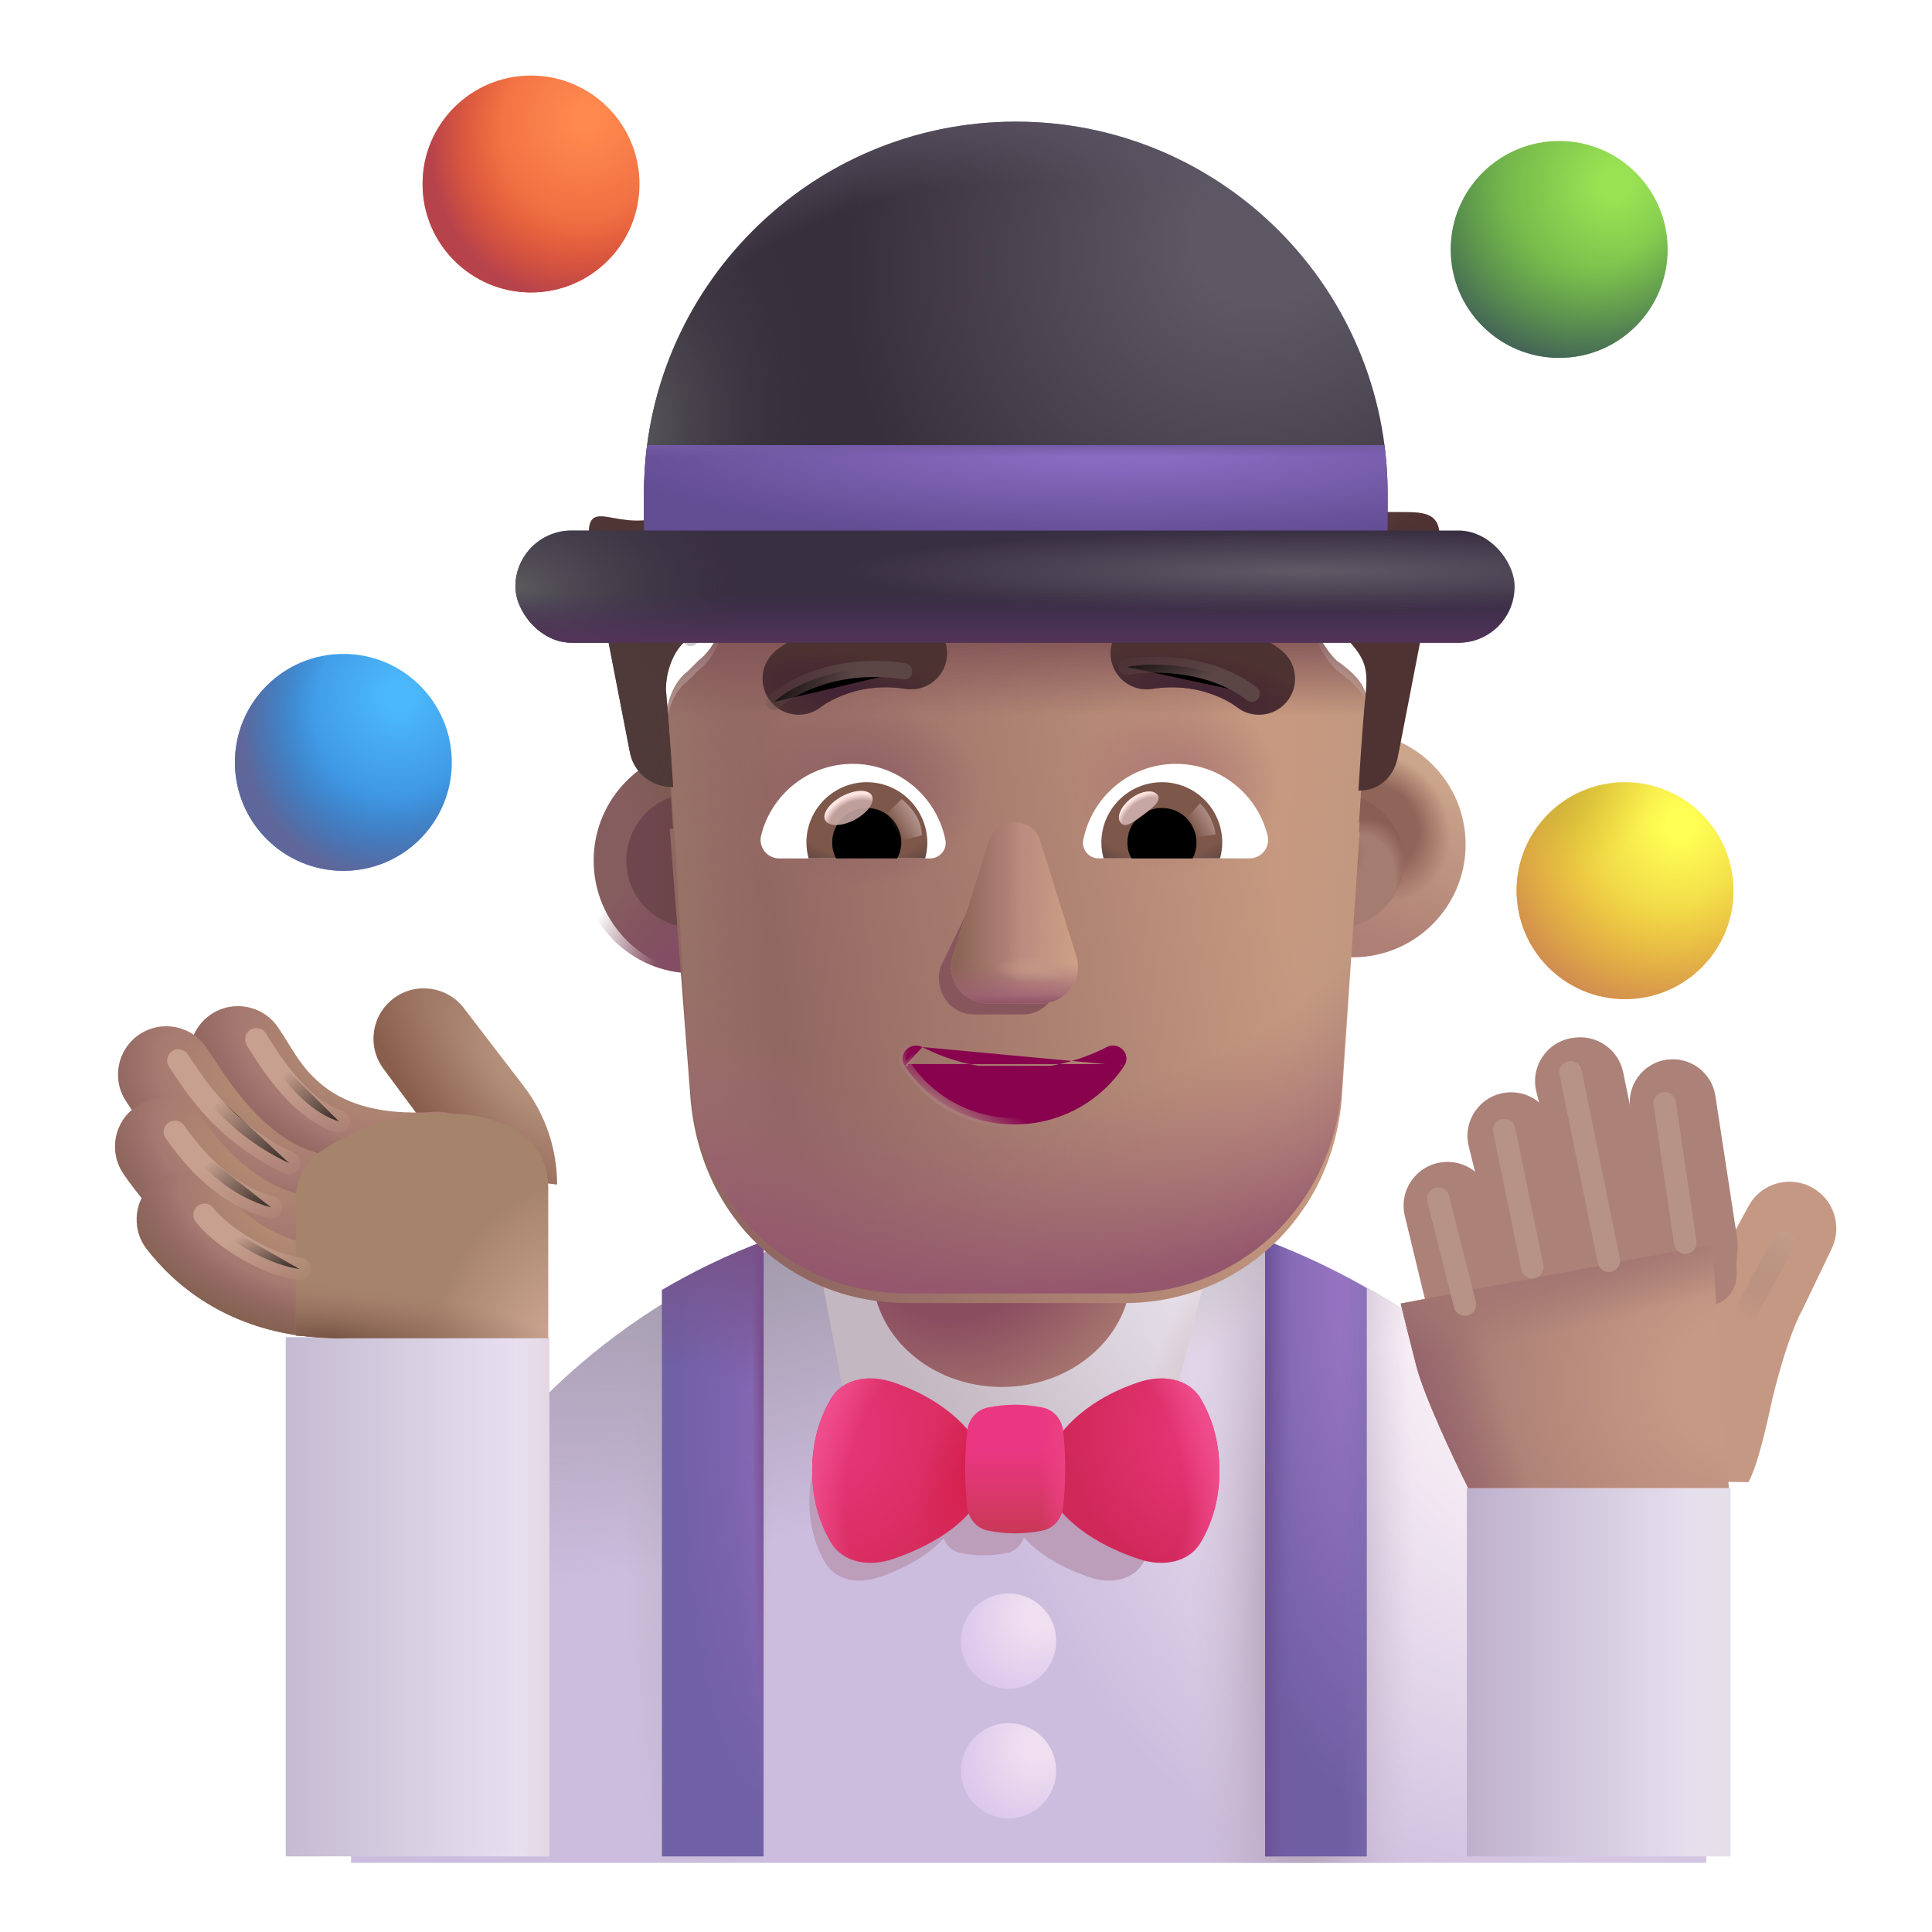 <svg viewBox="1 1 30 30" xmlns="http://www.w3.org/2000/svg">
<g filter="url(#filter0_i_3987_23854)">
<path d="M6.25 29.826C6.25 24.191 10.818 19.623 16.453 19.623H17.094C22.729 19.623 27.297 24.191 27.297 29.826H6.25Z" fill="url(#paint0_radial_3987_23854)"/>
<path d="M6.25 29.826C6.25 24.191 10.818 19.623 16.453 19.623H17.094C22.729 19.623 27.297 24.191 27.297 29.826H6.25Z" fill="url(#paint1_radial_3987_23854)"/>
<path d="M6.25 29.826C6.25 24.191 10.818 19.623 16.453 19.623H17.094C22.729 19.623 27.297 24.191 27.297 29.826H6.25Z" fill="url(#paint2_radial_3987_23854)"/>
<path d="M6.25 29.826C6.25 24.191 10.818 19.623 16.453 19.623H17.094C22.729 19.623 27.297 24.191 27.297 29.826H6.25Z" fill="url(#paint3_radial_3987_23854)"/>
<path d="M6.25 29.826C6.25 24.191 10.818 19.623 16.453 19.623H17.094C22.729 19.623 27.297 24.191 27.297 29.826H6.25Z" fill="url(#paint4_radial_3987_23854)"/>
</g>
<circle cx="6.332" cy="12.838" r="1.684" fill="url(#paint5_radial_3987_23854)"/>
<circle cx="6.332" cy="12.838" r="1.684" fill="url(#paint6_radial_3987_23854)"/>
<circle cx="9.246" cy="3.857" r="1.684" fill="url(#paint7_radial_3987_23854)"/>
<circle cx="9.246" cy="3.857" r="1.684" fill="url(#paint8_radial_3987_23854)"/>
<circle cx="25.211" cy="4.873" r="1.684" fill="url(#paint9_radial_3987_23854)"/>
<circle cx="25.211" cy="4.873" r="1.684" fill="url(#paint10_radial_3987_23854)"/>
<circle cx="26.234" cy="14.83" r="1.684" fill="url(#paint11_radial_3987_23854)"/>
<circle cx="26.234" cy="14.83" r="1.684" fill="url(#paint12_radial_3987_23854)"/>
<circle cx="26.234" cy="14.83" r="1.684" fill="url(#paint13_radial_3987_23854)"/>
<g filter="url(#filter1_di_3987_23854)">
<circle cx="16.761" cy="28.296" r="0.739" fill="url(#paint14_radial_3987_23854)"/>
</g>
<g filter="url(#filter2_di_3987_23854)">
<circle cx="16.761" cy="26.282" r="0.739" fill="url(#paint15_radial_3987_23854)"/>
</g>
<path d="M22.222 29.826H20.644V20.258C21.194 20.462 21.722 20.712 22.222 21.004V29.826Z" fill="url(#paint16_radial_3987_23854)"/>
<path d="M22.222 29.826H20.644V20.258C21.194 20.462 21.722 20.712 22.222 21.004V29.826Z" fill="url(#paint17_linear_3987_23854)"/>
<path d="M22.222 29.826H20.644V20.258C21.194 20.462 21.722 20.712 22.222 21.004V29.826Z" fill="url(#paint18_linear_3987_23854)"/>
<path d="M12.857 29.826H11.279V21.031C11.779 20.736 12.306 20.482 12.857 20.275V29.826Z" fill="url(#paint19_radial_3987_23854)"/>
<path d="M12.857 29.826H11.279V21.031C11.779 20.736 12.306 20.482 12.857 20.275V29.826Z" fill="url(#paint20_radial_3987_23854)"/>
<path d="M12.857 29.826H11.279V21.031C11.779 20.736 12.306 20.482 12.857 20.275V29.826Z" fill="url(#paint21_radial_3987_23854)"/>
<path d="M12.857 29.826H11.279V21.031C11.779 20.736 12.306 20.482 12.857 20.275V29.826Z" fill="url(#paint22_radial_3987_23854)"/>
<g filter="url(#filter3_i_3987_23854)">
<path d="M13.38 20.005L13.992 23.225H18.938L19.734 20.052C18.804 19.773 17.818 19.623 16.797 19.623H16.156C15.194 19.623 14.263 19.756 13.38 20.005Z" fill="url(#paint23_radial_3987_23854)"/>
<path d="M13.38 20.005L13.992 23.225H18.938L19.734 20.052C18.804 19.773 17.818 19.623 16.797 19.623H16.156C15.194 19.623 14.263 19.756 13.38 20.005Z" fill="url(#paint24_radial_3987_23854)"/>
</g>
<rect x="5.437" y="21.764" width="4.094" height="8.062" fill="url(#paint25_linear_3987_23854)"/>
<rect x="5.437" y="21.764" width="4.094" height="8.062" fill="url(#paint26_linear_3987_23854)"/>
<rect x="23.777" y="24.107" width="4.094" height="5.719" fill="url(#paint27_linear_3987_23854)"/>
<rect x="23.777" y="24.107" width="4.094" height="5.719" fill="url(#paint28_linear_3987_23854)"/>
<g filter="url(#filter4_f_3987_23854)">
<path fill-rule="evenodd" clip-rule="evenodd" d="M16.899 24.871C16.861 24.994 16.763 25.09 16.633 25.115C16.383 25.163 16.166 25.163 15.916 25.115C15.791 25.091 15.695 25.002 15.654 24.886C15.474 25.085 15.164 25.317 14.645 25.492C14.335 25.598 13.977 25.55 13.812 25.263C13.691 25.054 13.567 24.744 13.567 24.314C13.567 23.883 13.691 23.573 13.812 23.364C13.977 23.077 14.335 23.03 14.645 23.135C15.148 23.305 15.455 23.552 15.638 23.764C15.663 23.618 15.768 23.499 15.916 23.471C16.166 23.423 16.383 23.423 16.633 23.471C16.786 23.5 16.894 23.628 16.913 23.782C17.094 23.566 17.404 23.31 17.921 23.135C18.231 23.03 18.589 23.077 18.755 23.364C18.875 23.573 18.999 23.878 18.999 24.314C18.999 24.749 18.875 25.054 18.755 25.263C18.589 25.55 18.231 25.598 17.921 25.492C17.39 25.312 17.077 25.074 16.899 24.871Z" fill="#BC9EBB"/>
</g>
<g filter="url(#filter5_i_3987_23854)">
<path d="M14.866 22.463C15.775 22.771 16.134 23.294 16.255 23.545L16.283 23.836L16.255 24.194C16.134 24.445 15.775 24.9 14.866 25.208C14.505 25.331 14.089 25.276 13.896 24.941C13.755 24.698 13.611 24.337 13.611 23.836C13.611 23.334 13.755 22.974 13.896 22.73C14.089 22.395 14.505 22.341 14.866 22.463Z" fill="url(#paint29_radial_3987_23854)"/>
<path d="M14.866 22.463C15.775 22.771 16.134 23.294 16.255 23.545L16.283 23.836L16.255 24.194C16.134 24.445 15.775 24.9 14.866 25.208C14.505 25.331 14.089 25.276 13.896 24.941C13.755 24.698 13.611 24.337 13.611 23.836C13.611 23.334 13.755 22.974 13.896 22.73C14.089 22.395 14.505 22.341 14.866 22.463Z" fill="url(#paint30_radial_3987_23854)"/>
<path d="M14.866 22.463C15.775 22.771 16.134 23.294 16.255 23.545L16.283 23.836L16.255 24.194C16.134 24.445 15.775 24.9 14.866 25.208C14.505 25.331 14.089 25.276 13.896 24.941C13.755 24.698 13.611 24.337 13.611 23.836C13.611 23.334 13.755 22.974 13.896 22.73C14.089 22.395 14.505 22.341 14.866 22.463Z" fill="url(#paint31_radial_3987_23854)"/>
</g>
<g filter="url(#filter6_i_3987_23854)">
<path d="M18.68 22.463C17.771 22.771 17.413 23.294 17.292 23.545L17.264 23.836L17.292 24.194C17.413 24.445 17.771 24.9 18.68 25.208C19.042 25.331 19.458 25.276 19.651 24.941C19.791 24.698 19.935 24.342 19.935 23.836C19.935 23.329 19.791 22.974 19.651 22.73C19.458 22.395 19.042 22.341 18.68 22.463Z" fill="url(#paint32_radial_3987_23854)"/>
<path d="M18.68 22.463C17.771 22.771 17.413 23.294 17.292 23.545L17.264 23.836L17.292 24.194C17.413 24.445 17.771 24.9 18.68 25.208C19.042 25.331 19.458 25.276 19.651 24.941C19.791 24.698 19.935 24.342 19.935 23.836C19.935 23.329 19.791 22.974 19.651 22.73C19.458 22.395 19.042 22.341 18.68 22.463Z" fill="url(#paint33_radial_3987_23854)"/>
</g>
<g filter="url(#filter7_i_3987_23854)">
<path d="M16.018 23.224C16.037 23.041 16.165 22.888 16.346 22.854C16.636 22.798 16.89 22.798 17.18 22.854C17.361 22.888 17.489 23.041 17.508 23.224C17.55 23.619 17.55 24.002 17.508 24.398C17.489 24.581 17.361 24.734 17.18 24.769C16.89 24.824 16.636 24.824 16.346 24.769C16.165 24.734 16.037 24.581 16.018 24.398C15.976 24.003 15.976 23.62 16.018 23.224Z" fill="url(#paint34_linear_3987_23854)"/>
<path d="M16.018 23.224C16.037 23.041 16.165 22.888 16.346 22.854C16.636 22.798 16.89 22.798 17.18 22.854C17.361 22.888 17.489 23.041 17.508 23.224C17.55 23.619 17.55 24.002 17.508 24.398C17.489 24.581 17.361 24.734 17.18 24.769C16.89 24.824 16.636 24.824 16.346 24.769C16.165 24.734 16.037 24.581 16.018 24.398C15.976 24.003 15.976 23.62 16.018 23.224Z" fill="url(#paint35_radial_3987_23854)"/>
</g>
<g filter="url(#filter8_i_3987_23854)">
<path d="M27.851 19.829L27.403 20.654L26.231 22.076L24.75 24.068L27.849 24.115C27.948 23.943 28.067 23.549 28.229 22.788C28.393 22.127 28.555 21.674 28.7 21.412L29.143 20.488C29.299 20.162 29.191 19.771 28.89 19.571C28.535 19.335 28.054 19.454 27.851 19.829Z" fill="#C59883"/>
</g>
<g filter="url(#filter9_i_3987_23854)">
<path d="M25.92 18.247C25.843 17.866 26.107 17.5 26.493 17.453C26.852 17.409 27.181 17.658 27.236 18.015L27.576 20.237C27.584 20.291 27.586 20.346 27.581 20.401L27.566 20.564C27.561 20.619 27.564 20.674 27.567 20.729C27.582 21.024 27.42 21.244 27.112 21.286C26.793 21.331 26.495 21.119 26.431 20.803L25.92 18.247Z" fill="#AB8178"/>
</g>
<g filter="url(#filter10_i_3987_23854)">
<path d="M24.458 17.959C24.356 17.564 24.622 17.169 25.026 17.116L25.049 17.113C25.404 17.066 25.734 17.302 25.805 17.653L26.427 20.692C26.498 21.047 26.181 21.113 25.821 21.15C25.518 21.182 25.268 21.145 25.192 20.85L24.458 17.959Z" fill="#AB8178"/>
</g>
<g filter="url(#filter11_i_3987_23854)">
<path d="M23.407 18.803C23.309 18.411 23.573 18.021 23.974 17.967C24.328 17.919 24.66 18.154 24.73 18.505L25.285 21.271C25.357 21.626 25.108 21.964 24.748 22.002C24.445 22.033 24.164 21.837 24.09 21.541L23.407 18.803Z" fill="#AB8178"/>
</g>
<g filter="url(#filter12_i_3987_23854)">
<path d="M22.414 19.881C22.319 19.49 22.585 19.102 22.985 19.048C23.34 19 23.673 19.235 23.744 19.587L24.104 21.381C24.22 21.959 23.565 22.377 23.09 22.028C22.967 21.938 22.88 21.808 22.844 21.66L22.414 19.881Z" fill="#AB8178"/>
</g>
<path d="M22.993 22.213C23.112 22.676 23.579 23.669 23.798 24.107H27.845L27.587 20.318L22.751 21.242C22.782 21.373 22.874 21.749 22.993 22.213Z" fill="url(#paint36_radial_3987_23854)"/>
<path d="M22.993 22.213C23.112 22.676 23.579 23.669 23.798 24.107H27.845L27.587 20.318L22.751 21.242C22.782 21.373 22.874 21.749 22.993 22.213Z" fill="url(#paint37_radial_3987_23854)"/>
<path d="M22.993 22.213C23.112 22.676 23.579 23.669 23.798 24.107H27.845L27.587 20.318L22.751 21.242C22.782 21.373 22.874 21.749 22.993 22.213Z" fill="url(#paint38_radial_3987_23854)"/>
<g filter="url(#filter13_i_3987_23854)">
<path d="M6.803 17.694C6.546 17.347 6.619 16.857 6.966 16.6C7.309 16.346 7.792 16.414 8.052 16.753L8.983 17.967C9.319 18.405 9.501 18.942 9.501 19.494L8.002 19.314L6.803 17.694Z" fill="url(#paint39_radial_3987_23854)"/>
</g>
<path fill-rule="evenodd" clip-rule="evenodd" d="M4.273 16.754C4.615 16.52 5.082 16.608 5.315 16.95C5.377 17.04 5.43 17.125 5.481 17.208C5.622 17.436 5.748 17.64 6 17.845C6.292 18.083 6.794 18.33 7.747 18.265C8.16 18.237 8.518 18.55 8.546 18.963C8.574 19.376 8.262 19.734 7.849 19.762C6.559 19.85 5.671 19.511 5.053 19.008C4.575 18.619 4.273 18.118 4.136 17.892C4.111 17.849 4.091 17.817 4.077 17.796C3.843 17.454 3.931 16.988 4.273 16.754Z" fill="url(#paint40_radial_3987_23854)"/>
<path fill-rule="evenodd" clip-rule="evenodd" d="M4.273 16.754C4.615 16.52 5.082 16.608 5.315 16.95C5.377 17.04 5.43 17.125 5.481 17.208C5.622 17.436 5.748 17.64 6 17.845C6.292 18.083 6.794 18.33 7.747 18.265C8.16 18.237 8.518 18.55 8.546 18.963C8.574 19.376 8.262 19.734 7.849 19.762C6.559 19.85 5.671 19.511 5.053 19.008C4.575 18.619 4.273 18.118 4.136 17.892C4.111 17.849 4.091 17.817 4.077 17.796C3.843 17.454 3.931 16.988 4.273 16.754Z" fill="url(#paint41_radial_3987_23854)"/>
<path fill-rule="evenodd" clip-rule="evenodd" d="M3.16 17.066C3.502 16.833 3.969 16.921 4.202 17.262C4.239 17.316 4.277 17.375 4.318 17.436C4.488 17.695 4.697 18.012 4.994 18.313C5.354 18.676 5.762 18.927 6.24 18.952C6.654 18.974 6.971 19.328 6.949 19.741C6.927 20.155 6.574 20.472 6.16 20.45C5.169 20.398 4.43 19.875 3.928 19.367C3.512 18.947 3.203 18.474 3.04 18.224C3.009 18.177 2.984 18.138 2.964 18.109C2.73 17.767 2.818 17.3 3.16 17.066Z" fill="url(#paint42_radial_3987_23854)"/>
<path fill-rule="evenodd" clip-rule="evenodd" d="M3.16 17.066C3.502 16.833 3.969 16.921 4.202 17.262C4.239 17.316 4.277 17.375 4.318 17.436C4.488 17.695 4.697 18.012 4.994 18.313C5.354 18.676 5.762 18.927 6.24 18.952C6.654 18.974 6.971 19.328 6.949 19.741C6.927 20.155 6.574 20.472 6.16 20.45C5.169 20.398 4.43 19.875 3.928 19.367C3.512 18.947 3.203 18.474 3.04 18.224C3.009 18.177 2.984 18.138 2.964 18.109C2.73 17.767 2.818 17.3 3.16 17.066Z" fill="url(#paint43_radial_3987_23854)"/>
<path fill-rule="evenodd" clip-rule="evenodd" d="M3.113 18.184C3.455 17.95 3.922 18.038 4.155 18.38C4.467 18.835 5.129 19.584 6.005 19.584C6.419 19.584 6.755 19.92 6.755 20.334C6.755 20.748 6.419 21.084 6.005 21.084C4.303 21.084 3.246 19.708 2.917 19.226C2.683 18.884 2.771 18.417 3.113 18.184Z" fill="url(#paint44_radial_3987_23854)"/>
<path fill-rule="evenodd" clip-rule="evenodd" d="M3.113 18.184C3.455 17.95 3.922 18.038 4.155 18.38C4.467 18.835 5.129 19.584 6.005 19.584C6.419 19.584 6.755 19.92 6.755 20.334C6.755 20.748 6.419 21.084 6.005 21.084C4.303 21.084 3.246 19.708 2.917 19.226C2.683 18.884 2.771 18.417 3.113 18.184Z" fill="url(#paint45_radial_3987_23854)"/>
<path fill-rule="evenodd" clip-rule="evenodd" d="M3.416 19.34C3.745 19.088 4.215 19.151 4.467 19.479C4.711 19.797 5.3 20.361 6.267 20.361C6.681 20.361 7.017 20.697 7.017 21.111C7.017 21.526 6.681 21.781 6.267 21.781C4.584 21.781 3.674 20.91 3.277 20.392C3.025 20.063 3.087 19.592 3.416 19.34Z" fill="url(#paint46_radial_3987_23854)"/>
<path fill-rule="evenodd" clip-rule="evenodd" d="M3.416 19.34C3.745 19.088 4.215 19.151 4.467 19.479C4.711 19.797 5.3 20.361 6.267 20.361C6.681 20.361 7.017 20.697 7.017 21.111C7.017 21.526 6.681 21.781 6.267 21.781C4.584 21.781 3.674 20.91 3.277 20.392C3.025 20.063 3.087 19.592 3.416 19.34Z" fill="url(#paint47_radial_3987_23854)"/>
<path d="M5.963 18.892C5.719 19.055 5.594 19.339 5.594 19.633V21.74L6.211 21.779H9.513V19.451C9.513 18.615 8.708 18.201 7.544 18.303C6.888 18.36 6.335 18.642 5.963 18.892Z" fill="url(#paint48_radial_3987_23854)"/>
<path d="M5.963 18.892C5.719 19.055 5.594 19.339 5.594 19.633V21.74L6.211 21.779H9.513V19.451C9.513 18.615 8.708 18.201 7.544 18.303C6.888 18.36 6.335 18.642 5.963 18.892Z" fill="url(#paint49_radial_3987_23854)"/>
<path d="M14.545 18.417C14.545 17.426 15.445 16.623 16.556 16.623C17.668 16.623 18.568 17.426 18.568 18.417V20.743C18.568 21.734 17.668 22.537 16.556 22.537C15.445 22.537 14.545 21.734 14.545 20.743V18.417Z" fill="url(#paint50_radial_3987_23854)"/>
<g filter="url(#filter14_f_3987_23854)">
<path d="M23.333 19.615L23.747 21.256" stroke="#B69386" stroke-width="0.35" stroke-linecap="round"/>
</g>
<g filter="url(#filter15_f_3987_23854)">
<path d="M24.357 18.549L24.794 20.677" stroke="#B69386" stroke-width="0.35" stroke-linecap="round"/>
</g>
<g filter="url(#filter16_f_3987_23854)">
<path d="M25.388 17.651L25.981 20.576" stroke="#B69386" stroke-width="0.35" stroke-linecap="round"/>
</g>
<g filter="url(#filter17_f_3987_23854)">
<path d="M26.849 18.131L27.169 20.295" stroke="#B69386" stroke-width="0.35" stroke-linecap="round"/>
</g>
<g filter="url(#filter18_f_3987_23854)">
<path d="M28.692 20.295L27.755 22.045" stroke="url(#paint51_linear_3987_23854)" stroke-width="0.35" stroke-linecap="round"/>
</g>
<g filter="url(#filter19_f_3987_23854)">
<path d="M4.177 19.865C4.354 20.11 5.009 20.607 5.649 20.705" stroke="url(#paint52_linear_3987_23854)" stroke-width="0.35" stroke-linecap="round"/>
</g>
<g filter="url(#filter20_f_3987_23854)">
<path d="M3.716 18.576C3.893 18.821 4.388 19.529 5.208 19.748" stroke="url(#paint53_linear_3987_23854)" stroke-width="0.35" stroke-linecap="round"/>
</g>
<g filter="url(#filter21_f_3987_23854)">
<path d="M4.981 17.139C5.091 17.311 5.606 18.217 6.263 18.412" stroke="url(#paint54_linear_3987_23854)" stroke-width="0.35" stroke-linecap="round"/>
</g>
<g filter="url(#filter22_f_3987_23854)">
<path d="M3.77 17.467C3.947 17.712 4.388 18.545 5.489 19.061" stroke="url(#paint55_linear_3987_23854)" stroke-width="0.35" stroke-linecap="round"/>
</g>
<g filter="url(#filter23_i_3987_23854)">
<circle cx="11.77" cy="14.363" r="1.752" fill="url(#paint56_radial_3987_23854)"/>
</g>
<circle cx="11.77" cy="14.363" r="1.752" fill="url(#paint57_radial_3987_23854)"/>
<g filter="url(#filter24_f_3987_23854)">
<circle cx="11.77" cy="14.362" r="1.044" fill="url(#paint58_linear_3987_23854)"/>
</g>
<g filter="url(#filter25_i_3987_23854)">
<circle cx="21.756" cy="14.363" r="1.752" fill="url(#paint59_linear_3987_23854)"/>
<circle cx="21.756" cy="14.363" r="1.752" fill="url(#paint60_radial_3987_23854)"/>
</g>
<g filter="url(#filter26_f_3987_23854)">
<circle cx="21.756" cy="14.362" r="1.044" fill="#A57C70"/>
<circle cx="21.756" cy="14.362" r="1.044" fill="url(#paint61_radial_3987_23854)"/>
<circle cx="21.756" cy="14.362" r="1.044" fill="url(#paint62_radial_3987_23854)"/>
</g>
<g filter="url(#filter27_i_3987_23854)">
<path d="M11.4 13.719C11.417 13.72 11.434 13.721 11.452 13.721C11.452 13.721 11.396 12.825 11.339 12.209C11.339 11.929 11.452 11.594 11.677 11.426L11.846 11.258C12.127 11.034 12.24 10.698 12.24 10.362V9.466C12.24 9.186 12.409 8.962 12.691 8.906C13.366 8.738 14.774 8.459 16.801 8.459C18.828 8.459 20.235 8.738 20.911 8.906C21.136 8.962 21.361 9.186 21.361 9.466V10.362C21.361 10.698 21.53 11.034 21.755 11.258C22.282 11.627 22.25 11.83 22.206 12.265C22.15 12.825 22.093 13.777 22.093 13.777C22.1 13.777 22.106 13.777 22.112 13.777L21.833 17.932C21.665 19.789 20.204 21.084 18.463 21.084H15.094C13.296 21.084 11.892 19.789 11.724 17.932L11.4 13.719Z" fill="url(#paint63_linear_3987_23854)"/>
<path d="M11.4 13.719C11.417 13.72 11.434 13.721 11.452 13.721C11.452 13.721 11.396 12.825 11.339 12.209C11.339 11.929 11.452 11.594 11.677 11.426L11.846 11.258C12.127 11.034 12.24 10.698 12.24 10.362V9.466C12.24 9.186 12.409 8.962 12.691 8.906C13.366 8.738 14.774 8.459 16.801 8.459C18.828 8.459 20.235 8.738 20.911 8.906C21.136 8.962 21.361 9.186 21.361 9.466V10.362C21.361 10.698 21.53 11.034 21.755 11.258C22.282 11.627 22.25 11.83 22.206 12.265C22.15 12.825 22.093 13.777 22.093 13.777C22.1 13.777 22.106 13.777 22.112 13.777L21.833 17.932C21.665 19.789 20.204 21.084 18.463 21.084H15.094C13.296 21.084 11.892 19.789 11.724 17.932L11.4 13.719Z" fill="url(#paint64_radial_3987_23854)"/>
<path d="M11.4 13.719C11.417 13.72 11.434 13.721 11.452 13.721C11.452 13.721 11.396 12.825 11.339 12.209C11.339 11.929 11.452 11.594 11.677 11.426L11.846 11.258C12.127 11.034 12.24 10.698 12.24 10.362V9.466C12.24 9.186 12.409 8.962 12.691 8.906C13.366 8.738 14.774 8.459 16.801 8.459C18.828 8.459 20.235 8.738 20.911 8.906C21.136 8.962 21.361 9.186 21.361 9.466V10.362C21.361 10.698 21.53 11.034 21.755 11.258C22.282 11.627 22.25 11.83 22.206 12.265C22.15 12.825 22.093 13.777 22.093 13.777C22.1 13.777 22.106 13.777 22.112 13.777L21.833 17.932C21.665 19.789 20.204 21.084 18.463 21.084H15.094C13.296 21.084 11.892 19.789 11.724 17.932L11.4 13.719Z" fill="url(#paint65_radial_3987_23854)"/>
</g>
<path d="M11.339 12.209C11.339 11.929 11.452 11.594 11.677 11.426L11.846 11.258C12.127 11.034 12.24 10.698 12.24 10.362V9.466C12.24 9.186 12.409 8.962 12.691 8.906C13.366 8.738 14.774 8.459 16.801 8.459C18.828 8.459 20.235 8.738 20.911 8.906C21.136 8.962 21.361 9.186 21.361 9.466V10.362C21.361 10.698 21.53 11.034 21.755 11.258C22.282 11.627 22.25 11.83 22.206 12.265C22.15 12.825 22.093 13.777 22.093 13.777C22.1 13.777 22.106 13.777 22.112 13.777L21.833 17.932C21.665 19.789 20.204 21.084 18.463 21.084H15.094C13.296 21.084 11.892 19.789 11.724 17.932C11.577 16.025 11.513 14.113 11.339 12.209Z" fill="url(#paint66_linear_3987_23854)"/>
<path d="M11.339 12.209C11.339 11.929 11.452 11.594 11.677 11.426L11.846 11.258C12.127 11.034 12.24 10.698 12.24 10.362V9.466C12.24 9.186 12.409 8.962 12.691 8.906C13.366 8.738 14.774 8.459 16.801 8.459C18.828 8.459 20.235 8.738 20.911 8.906C21.136 8.962 21.361 9.186 21.361 9.466V10.362C21.361 10.698 21.53 11.034 21.755 11.258C22.282 11.627 22.25 11.83 22.206 12.265C22.15 12.825 22.093 13.777 22.093 13.777C22.1 13.777 22.106 13.777 22.112 13.777L21.833 17.932C21.665 19.789 20.204 21.084 18.463 21.084H15.094C13.296 21.084 11.892 19.789 11.724 17.932C11.577 16.025 11.513 14.113 11.339 12.209Z" fill="url(#paint67_linear_3987_23854)"/>
<path d="M11.339 12.209C11.339 11.929 11.452 11.594 11.677 11.426L11.846 11.258C12.127 11.034 12.24 10.698 12.24 10.362V9.466C12.24 9.186 12.409 8.962 12.691 8.906C13.366 8.738 14.774 8.459 16.801 8.459C18.828 8.459 20.235 8.738 20.911 8.906C21.136 8.962 21.361 9.186 21.361 9.466V10.362C21.361 10.698 21.53 11.034 21.755 11.258C22.282 11.627 22.25 11.83 22.206 12.265C22.15 12.825 22.093 13.777 22.093 13.777C22.1 13.777 22.106 13.777 22.112 13.777L21.833 17.932C21.665 19.789 20.204 21.084 18.463 21.084H15.094C13.296 21.084 11.892 19.789 11.724 17.932C11.577 16.025 11.513 14.113 11.339 12.209Z" fill="url(#paint68_radial_3987_23854)"/>
<path d="M11.339 12.209C11.339 11.929 11.452 11.594 11.677 11.426L11.846 11.258C12.127 11.034 12.24 10.698 12.24 10.362V9.466C12.24 9.186 12.409 8.962 12.691 8.906C13.366 8.738 14.774 8.459 16.801 8.459C18.828 8.459 20.235 8.738 20.911 8.906C21.136 8.962 21.361 9.186 21.361 9.466V10.362C21.361 10.698 21.53 11.034 21.755 11.258C22.282 11.627 22.25 11.83 22.206 12.265C22.15 12.825 22.093 13.777 22.093 13.777C22.1 13.777 22.106 13.777 22.112 13.777L21.833 17.932C21.665 19.789 20.204 21.084 18.463 21.084H15.094C13.296 21.084 11.892 19.789 11.724 17.932C11.577 16.025 11.513 14.113 11.339 12.209Z" fill="url(#paint69_linear_3987_23854)"/>
<g filter="url(#filter28_i_3987_23854)">
<path d="M21.812 7.563V9.301C22.6 9.693 23.501 9.074 23.332 10.026L22.713 13.217C22.658 13.547 22.44 13.769 22.113 13.777C22.106 13.777 22.1 13.777 22.094 13.777C22.094 13.777 22.15 12.825 22.206 12.265C22.252 11.811 22.173 11.672 21.756 11.258C21.531 11.034 21.362 10.698 21.362 10.362V9.466C21.362 9.186 21.136 8.963 20.911 8.907C20.236 8.739 18.828 8.459 16.801 8.459C14.774 8.459 13.367 8.739 12.691 8.907C12.409 8.963 12.24 9.186 12.24 9.466V10.362C12.24 10.698 12.128 11.034 11.846 11.258L11.677 11.426C11.452 11.594 11.34 11.93 11.34 12.21C11.396 12.825 11.452 13.721 11.452 13.721C11.435 13.721 11.418 13.72 11.401 13.719C11.086 13.698 10.83 13.48 10.777 13.161L10.157 9.97C10.045 9.074 10.612 9.858 11.401 9.466L11.734 7.563C12.015 7.395 12.297 7.171 12.578 6.947L13.592 5.883C14.211 5.324 15.112 5.156 15.9 5.548C16.463 5.716 17.083 5.716 17.646 5.548C18.49 5.268 19.447 5.492 20.123 6.107L20.968 6.947C21.193 7.227 21.474 7.395 21.812 7.563Z" fill="#4F3332"/>
<path d="M21.812 7.563V9.301C22.6 9.693 23.501 9.074 23.332 10.026L22.713 13.217C22.658 13.547 22.44 13.769 22.113 13.777C22.106 13.777 22.1 13.777 22.094 13.777C22.094 13.777 22.15 12.825 22.206 12.265C22.252 11.811 22.173 11.672 21.756 11.258C21.531 11.034 21.362 10.698 21.362 10.362V9.466C21.362 9.186 21.136 8.963 20.911 8.907C20.236 8.739 18.828 8.459 16.801 8.459C14.774 8.459 13.367 8.739 12.691 8.907C12.409 8.963 12.24 9.186 12.24 9.466V10.362C12.24 10.698 12.128 11.034 11.846 11.258L11.677 11.426C11.452 11.594 11.34 11.93 11.34 12.21C11.396 12.825 11.452 13.721 11.452 13.721C11.435 13.721 11.418 13.72 11.401 13.719C11.086 13.698 10.83 13.48 10.777 13.161L10.157 9.97C10.045 9.074 10.612 9.858 11.401 9.466L11.734 7.563C12.015 7.395 12.297 7.171 12.578 6.947L13.592 5.883C14.211 5.324 15.112 5.156 15.9 5.548C16.463 5.716 17.083 5.716 17.646 5.548C18.49 5.268 19.447 5.492 20.123 6.107L20.968 6.947C21.193 7.227 21.474 7.395 21.812 7.563Z" fill="url(#paint70_radial_3987_23854)"/>
<path d="M21.812 7.563V9.301C22.6 9.693 23.501 9.074 23.332 10.026L22.713 13.217C22.658 13.547 22.44 13.769 22.113 13.777C22.106 13.777 22.1 13.777 22.094 13.777C22.094 13.777 22.15 12.825 22.206 12.265C22.252 11.811 22.173 11.672 21.756 11.258C21.531 11.034 21.362 10.698 21.362 10.362V9.466C21.362 9.186 21.136 8.963 20.911 8.907C20.236 8.739 18.828 8.459 16.801 8.459C14.774 8.459 13.367 8.739 12.691 8.907C12.409 8.963 12.24 9.186 12.24 9.466V10.362C12.24 10.698 12.128 11.034 11.846 11.258L11.677 11.426C11.452 11.594 11.34 11.93 11.34 12.21C11.396 12.825 11.452 13.721 11.452 13.721C11.435 13.721 11.418 13.72 11.401 13.719C11.086 13.698 10.83 13.48 10.777 13.161L10.157 9.97C10.045 9.074 10.612 9.858 11.401 9.466L11.734 7.563C12.015 7.395 12.297 7.171 12.578 6.947L13.592 5.883C14.211 5.324 15.112 5.156 15.9 5.548C16.463 5.716 17.083 5.716 17.646 5.548C18.49 5.268 19.447 5.492 20.123 6.107L20.968 6.947C21.193 7.227 21.474 7.395 21.812 7.563Z" fill="url(#paint71_radial_3987_23854)"/>
<path d="M21.812 7.563V9.301C22.6 9.693 23.501 9.074 23.332 10.026L22.713 13.217C22.658 13.547 22.44 13.769 22.113 13.777C22.106 13.777 22.1 13.777 22.094 13.777C22.094 13.777 22.15 12.825 22.206 12.265C22.252 11.811 22.173 11.672 21.756 11.258C21.531 11.034 21.362 10.698 21.362 10.362V9.466C21.362 9.186 21.136 8.963 20.911 8.907C20.236 8.739 18.828 8.459 16.801 8.459C14.774 8.459 13.367 8.739 12.691 8.907C12.409 8.963 12.24 9.186 12.24 9.466V10.362C12.24 10.698 12.128 11.034 11.846 11.258L11.677 11.426C11.452 11.594 11.34 11.93 11.34 12.21C11.396 12.825 11.452 13.721 11.452 13.721C11.435 13.721 11.418 13.72 11.401 13.719C11.086 13.698 10.83 13.48 10.777 13.161L10.157 9.97C10.045 9.074 10.612 9.858 11.401 9.466L11.734 7.563C12.015 7.395 12.297 7.171 12.578 6.947L13.592 5.883C14.211 5.324 15.112 5.156 15.9 5.548C16.463 5.716 17.083 5.716 17.646 5.548C18.49 5.268 19.447 5.492 20.123 6.107L20.968 6.947C21.193 7.227 21.474 7.395 21.812 7.563Z" fill="url(#paint72_radial_3987_23854)"/>
<path d="M21.812 7.563V9.301C22.6 9.693 23.501 9.074 23.332 10.026L22.713 13.217C22.658 13.547 22.44 13.769 22.113 13.777C22.106 13.777 22.1 13.777 22.094 13.777C22.094 13.777 22.15 12.825 22.206 12.265C22.252 11.811 22.173 11.672 21.756 11.258C21.531 11.034 21.362 10.698 21.362 10.362V9.466C21.362 9.186 21.136 8.963 20.911 8.907C20.236 8.739 18.828 8.459 16.801 8.459C14.774 8.459 13.367 8.739 12.691 8.907C12.409 8.963 12.24 9.186 12.24 9.466V10.362C12.24 10.698 12.128 11.034 11.846 11.258L11.677 11.426C11.452 11.594 11.34 11.93 11.34 12.21C11.396 12.825 11.452 13.721 11.452 13.721C11.435 13.721 11.418 13.72 11.401 13.719C11.086 13.698 10.83 13.48 10.777 13.161L10.157 9.97C10.045 9.074 10.612 9.858 11.401 9.466L11.734 7.563C12.015 7.395 12.297 7.171 12.578 6.947L13.592 5.883C14.211 5.324 15.112 5.156 15.9 5.548C16.463 5.716 17.083 5.716 17.646 5.548C18.49 5.268 19.447 5.492 20.123 6.107L20.968 6.947C21.193 7.227 21.474 7.395 21.812 7.563Z" fill="url(#paint73_radial_3987_23854)"/>
</g>
<g filter="url(#filter29_f_3987_23854)">
<path d="M16.465 14.234L15.603 16.018C15.497 16.385 15.753 16.752 16.116 16.752H16.89C17.253 16.752 17.509 16.38 17.402 16.018L16.879 14.234C16.767 13.839 16.582 13.839 16.465 14.234Z" fill="#87565C"/>
</g>
<g filter="url(#filter30_f_3987_23854)">
<path d="M16.352 14.063L15.794 15.847C15.681 16.214 15.954 16.581 16.341 16.581H17.166C17.553 16.581 17.826 16.208 17.712 15.847L17.155 14.063C17.035 13.668 16.477 13.668 16.352 14.063Z" fill="#B7877D"/>
<path d="M16.352 14.063L15.794 15.847C15.681 16.214 15.954 16.581 16.341 16.581H17.166C17.553 16.581 17.826 16.208 17.712 15.847L17.155 14.063C17.035 13.668 16.477 13.668 16.352 14.063Z" fill="url(#paint74_linear_3987_23854)"/>
<path d="M16.352 14.063L15.794 15.847C15.681 16.214 15.954 16.581 16.341 16.581H17.166C17.553 16.581 17.826 16.208 17.712 15.847L17.155 14.063C17.035 13.668 16.477 13.668 16.352 14.063Z" fill="url(#paint75_linear_3987_23854)"/>
<path d="M16.352 14.063L15.794 15.847C15.681 16.214 15.954 16.581 16.341 16.581H17.166C17.553 16.581 17.826 16.208 17.712 15.847L17.155 14.063C17.035 13.668 16.477 13.668 16.352 14.063Z" fill="url(#paint76_linear_3987_23854)"/>
<path d="M16.352 14.063L15.794 15.847C15.681 16.214 15.954 16.581 16.341 16.581H17.166C17.553 16.581 17.826 16.208 17.712 15.847L17.155 14.063C17.035 13.668 16.477 13.668 16.352 14.063Z" fill="url(#paint77_radial_3987_23854)"/>
</g>
<path d="M16.352 14.063L15.794 15.847C15.681 16.214 15.954 16.581 16.341 16.581H17.166C17.553 16.581 17.826 16.208 17.712 15.847L17.155 14.063C17.035 13.668 16.477 13.668 16.352 14.063Z" fill="url(#paint78_linear_3987_23854)"/>
<path d="M15.323 17.259L15.323 17.259C15.736 17.474 16.229 17.598 16.753 17.598C17.284 17.598 17.771 17.474 18.184 17.259L18.185 17.259L18.185 17.259C18.278 17.211 18.376 17.239 18.435 17.3C18.495 17.362 18.516 17.461 18.457 17.55M15.323 17.259L18.415 17.523M15.323 17.259L15.322 17.259C15.228 17.211 15.13 17.241 15.072 17.302C15.013 17.364 14.99 17.463 15.05 17.551M15.323 17.259L15.092 17.523M18.457 17.55C18.457 17.55 18.457 17.55 18.457 17.55L18.415 17.523M18.457 17.55C18.457 17.55 18.457 17.55 18.457 17.55L18.415 17.523M18.457 17.55C18.096 18.096 17.468 18.46 16.753 18.46C16.039 18.46 15.411 18.097 15.05 17.551M18.415 17.523C18.064 18.055 17.451 18.41 16.753 18.41C16.056 18.41 15.443 18.055 15.092 17.523M15.05 17.551C15.05 17.551 15.051 17.551 15.051 17.551L15.092 17.523M15.05 17.551C15.05 17.55 15.05 17.55 15.05 17.55L15.092 17.523" fill="#88024E" stroke="url(#paint79_linear_3987_23854)" stroke-width="0.1"/>
<g filter="url(#filter31_i_3987_23854)">
<path d="M20.658 11.507L20.657 11.506L20.655 11.505L20.65 11.501L20.637 11.491C20.628 11.483 20.615 11.473 20.6 11.462C20.569 11.44 20.527 11.411 20.475 11.378C20.37 11.312 20.222 11.231 20.034 11.157C19.657 11.008 19.119 10.888 18.467 10.991C18.162 11.039 17.953 11.326 18.001 11.631C18.05 11.937 18.337 12.146 18.642 12.097C19.06 12.031 19.394 12.108 19.622 12.199C19.737 12.244 19.825 12.293 19.88 12.327C19.908 12.345 19.927 12.358 19.938 12.366C19.942 12.369 19.945 12.371 19.946 12.372C20.183 12.566 20.533 12.533 20.73 12.297C20.928 12.059 20.896 11.705 20.658 11.507Z" fill="#4C3230"/>
<path d="M20.658 11.507L20.657 11.506L20.655 11.505L20.65 11.501L20.637 11.491C20.628 11.483 20.615 11.473 20.6 11.462C20.569 11.44 20.527 11.411 20.475 11.378C20.37 11.312 20.222 11.231 20.034 11.157C19.657 11.008 19.119 10.888 18.467 10.991C18.162 11.039 17.953 11.326 18.001 11.631C18.05 11.937 18.337 12.146 18.642 12.097C19.06 12.031 19.394 12.108 19.622 12.199C19.737 12.244 19.825 12.293 19.88 12.327C19.908 12.345 19.927 12.358 19.938 12.366C19.942 12.369 19.945 12.371 19.946 12.372C20.183 12.566 20.533 12.533 20.73 12.297C20.928 12.059 20.896 11.705 20.658 11.507Z" fill="url(#paint80_radial_3987_23854)"/>
</g>
<g filter="url(#filter32_i_3987_23854)">
<path d="M12.793 11.508L12.794 11.507L12.794 11.506L12.796 11.505L12.801 11.501L12.814 11.491C12.823 11.483 12.836 11.473 12.851 11.462C12.882 11.44 12.924 11.411 12.976 11.378C13.081 11.312 13.229 11.231 13.417 11.157C13.794 11.008 14.332 10.888 14.984 10.991C15.289 11.039 15.498 11.326 15.45 11.631C15.401 11.937 15.114 12.146 14.809 12.097C14.391 12.031 14.057 12.108 13.829 12.199C13.714 12.244 13.627 12.293 13.571 12.327C13.543 12.345 13.524 12.358 13.514 12.366C13.509 12.369 13.507 12.371 13.505 12.372C13.268 12.566 12.918 12.533 12.721 12.297C12.523 12.059 12.555 11.706 12.793 11.508Z" fill="#4C3230"/>
<path d="M12.793 11.508L12.794 11.507L12.794 11.506L12.796 11.505L12.801 11.501L12.814 11.491C12.823 11.483 12.836 11.473 12.851 11.462C12.882 11.44 12.924 11.411 12.976 11.378C13.081 11.312 13.229 11.231 13.417 11.157C13.794 11.008 14.332 10.888 14.984 10.991C15.289 11.039 15.498 11.326 15.45 11.631C15.401 11.937 15.114 12.146 14.809 12.097C14.391 12.031 14.057 12.108 13.829 12.199C13.714 12.244 13.627 12.293 13.571 12.327C13.543 12.345 13.524 12.358 13.514 12.366C13.509 12.369 13.507 12.371 13.505 12.372C13.268 12.566 12.918 12.533 12.721 12.297C12.523 12.059 12.555 11.706 12.793 11.508Z" fill="url(#paint81_radial_3987_23854)"/>
</g>
<path d="M19.26 12.861C19.945 12.861 20.524 13.333 20.682 13.972C20.729 14.155 20.588 14.329 20.401 14.329H18.059C17.91 14.329 17.791 14.193 17.821 14.044C17.953 13.372 18.545 12.861 19.26 12.861Z" fill="white"/>
<path d="M19.043 13.146C19.562 13.146 19.979 13.567 19.979 14.083C19.979 14.168 19.966 14.253 19.945 14.329H18.136C18.115 14.249 18.102 14.168 18.102 14.083C18.102 13.567 18.523 13.146 19.043 13.146Z" fill="url(#paint82_radial_3987_23854)"/>
<path d="M18.506 14.083C18.506 13.785 18.745 13.546 19.043 13.546C19.341 13.546 19.579 13.785 19.579 14.083C19.579 14.172 19.558 14.257 19.519 14.33H18.57C18.527 14.257 18.506 14.172 18.506 14.083Z" fill="black"/>
<g filter="url(#filter33_f_3987_23854)">
<path d="M18.974 13.344C19.041 13.433 18.901 13.542 18.742 13.661C18.584 13.779 18.466 13.863 18.399 13.773C18.333 13.684 18.407 13.516 18.566 13.397C18.724 13.279 18.907 13.255 18.974 13.344Z" fill="#C7A7A3"/>
<path d="M18.974 13.344C19.041 13.433 18.901 13.542 18.742 13.661C18.584 13.779 18.466 13.863 18.399 13.773C18.333 13.684 18.407 13.516 18.566 13.397C18.724 13.279 18.907 13.255 18.974 13.344Z" fill="url(#paint83_radial_3987_23854)"/>
</g>
<g filter="url(#filter34_f_3987_23854)">
<path d="M19.877 13.959C19.843 13.717 19.701 13.535 19.634 13.474L19.362 13.773L19.485 14.012L19.877 13.959Z" fill="url(#paint84_linear_3987_23854)"/>
</g>
<path d="M14.241 12.861C13.556 12.861 12.977 13.333 12.819 13.972C12.773 14.155 12.913 14.33 13.101 14.33H15.442C15.591 14.33 15.71 14.193 15.68 14.044C15.548 13.372 14.952 12.861 14.241 12.861Z" fill="white"/>
<path d="M14.459 13.146C13.94 13.146 13.522 13.568 13.522 14.083C13.522 14.168 13.535 14.253 13.556 14.329H15.366C15.387 14.249 15.4 14.168 15.4 14.083C15.396 13.568 14.978 13.146 14.459 13.146Z" fill="url(#paint85_radial_3987_23854)"/>
<path d="M14.995 14.083C14.995 13.785 14.757 13.546 14.459 13.546C14.161 13.546 13.922 13.785 13.922 14.083C13.922 14.172 13.944 14.257 13.982 14.33H14.931C14.97 14.257 14.995 14.172 14.995 14.083Z" fill="black"/>
<g filter="url(#filter35_f_3987_23854)">
<path d="M15.314 13.973C15.314 13.67 15.068 13.468 15.002 13.407L14.699 13.7L14.885 14.079L15.314 13.973Z" fill="url(#paint86_linear_3987_23854)"/>
</g>
<g filter="url(#filter36_f_3987_23854)">
<ellipse cx="14.176" cy="13.546" rx="0.409" ry="0.207" transform="rotate(-27.914 14.176 13.546)" fill="#C7A7A3" fill-opacity="0.9"/>
<ellipse cx="14.176" cy="13.546" rx="0.409" ry="0.207" transform="rotate(-27.914 14.176 13.546)" fill="url(#paint87_radial_3987_23854)"/>
</g>
<g filter="url(#filter37_f_3987_23854)">
<path d="M18.497 11.356C18.948 11.277 19.828 11.299 20.438 11.773" stroke="url(#paint88_linear_3987_23854)" stroke-width="0.25" stroke-linecap="round"/>
</g>
<g filter="url(#filter38_f_3987_23854)">
<path d="M13.018 11.9C13.361 11.596 14.111 11.277 15.041 11.425" stroke="url(#paint89_linear_3987_23854)" stroke-width="0.25" stroke-linecap="round"/>
</g>
<g filter="url(#filter39_f_3987_23854)">
<path d="M11.995 9.312V10.254C11.987 10.41 11.921 10.759 11.725 10.907" stroke="url(#paint90_linear_3987_23854)" stroke-width="0.25" stroke-linecap="round"/>
</g>
<path d="M11 8.662C11 5.474 13.585 2.889 16.773 2.889C19.962 2.889 22.547 5.474 22.547 8.662V10.31H11V8.662Z" fill="url(#paint91_radial_3987_23854)"/>
<path d="M11 8.662C11 5.474 13.585 2.889 16.773 2.889C19.962 2.889 22.547 5.474 22.547 8.662V10.31H11V8.662Z" fill="url(#paint92_radial_3987_23854)"/>
<path d="M11 8.662C11 5.474 13.585 2.889 16.773 2.889C19.962 2.889 22.547 5.474 22.547 8.662V10.31H11V8.662Z" fill="url(#paint93_radial_3987_23854)"/>
<path d="M11.048 7.912C11.017 8.158 11 8.408 11 8.662V10.31H22.547V8.662C22.547 8.408 22.53 8.158 22.498 7.912H11.048Z" fill="url(#paint94_radial_3987_23854)"/>
<path d="M11.048 7.912C11.017 8.158 11 8.408 11 8.662V10.31H22.547V8.662C22.547 8.408 22.53 8.158 22.498 7.912H11.048Z" fill="url(#paint95_linear_3987_23854)"/>
<rect x="9.003" y="9.238" width="15.516" height="1.742" rx="0.871" fill="url(#paint96_radial_3987_23854)"/>
<rect x="9.003" y="9.238" width="15.516" height="1.742" rx="0.871" fill="url(#paint97_radial_3987_23854)"/>
<rect x="9.003" y="9.238" width="15.516" height="1.742" rx="0.871" fill="url(#paint98_linear_3987_23854)"/>
<defs>
<filter id="filter0_i_3987_23854" x="6.25" y="19.623" width="21.247" height="10.303" filterUnits="userSpaceOnUse" color-interpolation-filters="sRGB">
<feFlood flood-opacity="0" result="BackgroundImageFix"/>
<feBlend mode="normal" in="SourceGraphic" in2="BackgroundImageFix" result="shape"/>
<feColorMatrix in="SourceAlpha" type="matrix" values="0 0 0 0 0 0 0 0 0 0 0 0 0 0 0 0 0 0 127 0" result="hardAlpha"/>
<feOffset dx="0.2" dy="0.1"/>
<feGaussianBlur stdDeviation="0.25"/>
<feComposite in2="hardAlpha" operator="arithmetic" k2="-1" k3="1"/>
<feColorMatrix type="matrix" values="0 0 0 0 0.616 0 0 0 0 0.608 0 0 0 0 0.62 0 0 0 1 0"/>
<feBlend mode="normal" in2="shape" result="effect1_innerShadow_3987_23854"/>
</filter>
<filter id="filter1_di_3987_23854" x="15.622" y="27.457" width="2.078" height="2.078" filterUnits="userSpaceOnUse" color-interpolation-filters="sRGB">
<feFlood flood-opacity="0" result="BackgroundImageFix"/>
<feColorMatrix in="SourceAlpha" type="matrix" values="0 0 0 0 0 0 0 0 0 0 0 0 0 0 0 0 0 0 127 0" result="hardAlpha"/>
<feOffset dx="-0.1" dy="0.2"/>
<feGaussianBlur stdDeviation="0.15"/>
<feComposite in2="hardAlpha" operator="out"/>
<feColorMatrix type="matrix" values="0 0 0 0 0.792 0 0 0 0 0.718 0 0 0 0 0.788 0 0 0 1 0"/>
<feBlend mode="normal" in2="BackgroundImageFix" result="effect1_dropShadow_3987_23854"/>
<feBlend mode="normal" in="SourceGraphic" in2="effect1_dropShadow_3987_23854" result="shape"/>
<feColorMatrix in="SourceAlpha" type="matrix" values="0 0 0 0 0 0 0 0 0 0 0 0 0 0 0 0 0 0 127 0" result="hardAlpha"/>
<feOffset/>
<feGaussianBlur stdDeviation="0.075"/>
<feComposite in2="hardAlpha" operator="arithmetic" k2="-1" k3="1"/>
<feColorMatrix type="matrix" values="0 0 0 0 0.831 0 0 0 0 0.745 0 0 0 0 0.804 0 0 0 1 0"/>
<feBlend mode="normal" in2="shape" result="effect2_innerShadow_3987_23854"/>
</filter>
<filter id="filter2_di_3987_23854" x="15.622" y="25.444" width="2.078" height="2.078" filterUnits="userSpaceOnUse" color-interpolation-filters="sRGB">
<feFlood flood-opacity="0" result="BackgroundImageFix"/>
<feColorMatrix in="SourceAlpha" type="matrix" values="0 0 0 0 0 0 0 0 0 0 0 0 0 0 0 0 0 0 127 0" result="hardAlpha"/>
<feOffset dx="-0.1" dy="0.2"/>
<feGaussianBlur stdDeviation="0.15"/>
<feComposite in2="hardAlpha" operator="out"/>
<feColorMatrix type="matrix" values="0 0 0 0 0.792 0 0 0 0 0.718 0 0 0 0 0.788 0 0 0 1 0"/>
<feBlend mode="normal" in2="BackgroundImageFix" result="effect1_dropShadow_3987_23854"/>
<feBlend mode="normal" in="SourceGraphic" in2="effect1_dropShadow_3987_23854" result="shape"/>
<feColorMatrix in="SourceAlpha" type="matrix" values="0 0 0 0 0 0 0 0 0 0 0 0 0 0 0 0 0 0 127 0" result="hardAlpha"/>
<feOffset/>
<feGaussianBlur stdDeviation="0.075"/>
<feComposite in2="hardAlpha" operator="arithmetic" k2="-1" k3="1"/>
<feColorMatrix type="matrix" values="0 0 0 0 0.831 0 0 0 0 0.745 0 0 0 0 0.804 0 0 0 1 0"/>
<feBlend mode="normal" in2="shape" result="effect2_innerShadow_3987_23854"/>
</filter>
<filter id="filter3_i_3987_23854" x="13.38" y="19.523" width="6.554" height="3.702" filterUnits="userSpaceOnUse" color-interpolation-filters="sRGB">
<feFlood flood-opacity="0" result="BackgroundImageFix"/>
<feBlend mode="normal" in="SourceGraphic" in2="BackgroundImageFix" result="shape"/>
<feColorMatrix in="SourceAlpha" type="matrix" values="0 0 0 0 0 0 0 0 0 0 0 0 0 0 0 0 0 0 127 0" result="hardAlpha"/>
<feOffset dx="0.2" dy="-0.1"/>
<feGaussianBlur stdDeviation="0.15"/>
<feComposite in2="hardAlpha" operator="arithmetic" k2="-1" k3="1"/>
<feColorMatrix type="matrix" values="0 0 0 0 0.722 0 0 0 0 0.682 0 0 0 0 0.749 0 0 0 1 0"/>
<feBlend mode="normal" in2="shape" result="effect1_innerShadow_3987_23854"/>
</filter>
<filter id="filter4_f_3987_23854" x="12.567" y="22.084" width="7.432" height="4.46" filterUnits="userSpaceOnUse" color-interpolation-filters="sRGB">
<feFlood flood-opacity="0" result="BackgroundImageFix"/>
<feBlend mode="normal" in="SourceGraphic" in2="BackgroundImageFix" result="shape"/>
<feGaussianBlur stdDeviation="0.5" result="effect1_foregroundBlur_3987_23854"/>
</filter>
<filter id="filter5_i_3987_23854" x="13.611" y="22.403" width="2.672" height="2.865" filterUnits="userSpaceOnUse" color-interpolation-filters="sRGB">
<feFlood flood-opacity="0" result="BackgroundImageFix"/>
<feBlend mode="normal" in="SourceGraphic" in2="BackgroundImageFix" result="shape"/>
<feColorMatrix in="SourceAlpha" type="matrix" values="0 0 0 0 0 0 0 0 0 0 0 0 0 0 0 0 0 0 127 0" result="hardAlpha"/>
<feOffset/>
<feGaussianBlur stdDeviation="0.2"/>
<feComposite in2="hardAlpha" operator="arithmetic" k2="-1" k3="1"/>
<feColorMatrix type="matrix" values="0 0 0 0 0.78 0 0 0 0 0.271 0 0 0 0 0.396 0 0 0 1 0"/>
<feBlend mode="normal" in2="shape" result="effect1_innerShadow_3987_23854"/>
</filter>
<filter id="filter6_i_3987_23854" x="17.264" y="22.403" width="2.672" height="2.865" filterUnits="userSpaceOnUse" color-interpolation-filters="sRGB">
<feFlood flood-opacity="0" result="BackgroundImageFix"/>
<feBlend mode="normal" in="SourceGraphic" in2="BackgroundImageFix" result="shape"/>
<feColorMatrix in="SourceAlpha" type="matrix" values="0 0 0 0 0 0 0 0 0 0 0 0 0 0 0 0 0 0 127 0" result="hardAlpha"/>
<feOffset/>
<feGaussianBlur stdDeviation="0.2"/>
<feComposite in2="hardAlpha" operator="arithmetic" k2="-1" k3="1"/>
<feColorMatrix type="matrix" values="0 0 0 0 0.78 0 0 0 0 0.271 0 0 0 0 0.396 0 0 0 1 0"/>
<feBlend mode="normal" in2="shape" result="effect1_innerShadow_3987_23854"/>
</filter>
<filter id="filter7_i_3987_23854" x="15.986" y="22.812" width="1.554" height="1.999" filterUnits="userSpaceOnUse" color-interpolation-filters="sRGB">
<feFlood flood-opacity="0" result="BackgroundImageFix"/>
<feBlend mode="normal" in="SourceGraphic" in2="BackgroundImageFix" result="shape"/>
<feColorMatrix in="SourceAlpha" type="matrix" values="0 0 0 0 0 0 0 0 0 0 0 0 0 0 0 0 0 0 127 0" result="hardAlpha"/>
<feOffset/>
<feGaussianBlur stdDeviation="0.125"/>
<feComposite in2="hardAlpha" operator="arithmetic" k2="-1" k3="1"/>
<feColorMatrix type="matrix" values="0 0 0 0 0.827 0 0 0 0 0.137 0 0 0 0 0.318 0 0 0 1 0"/>
<feBlend mode="normal" in2="shape" result="effect1_innerShadow_3987_23854"/>
</filter>
<filter id="filter8_i_3987_23854" x="24.75" y="19.349" width="4.764" height="4.766" filterUnits="userSpaceOnUse" color-interpolation-filters="sRGB">
<feFlood flood-opacity="0" result="BackgroundImageFix"/>
<feBlend mode="normal" in="SourceGraphic" in2="BackgroundImageFix" result="shape"/>
<feColorMatrix in="SourceAlpha" type="matrix" values="0 0 0 0 0 0 0 0 0 0 0 0 0 0 0 0 0 0 127 0" result="hardAlpha"/>
<feOffset dx="0.3" dy="-0.1"/>
<feGaussianBlur stdDeviation="0.3"/>
<feComposite in2="hardAlpha" operator="arithmetic" k2="-1" k3="1"/>
<feColorMatrix type="matrix" values="0 0 0 0 0.553 0 0 0 0 0.365 0 0 0 0 0.251 0 0 0 1 0"/>
<feBlend mode="normal" in2="shape" result="effect1_innerShadow_3987_23854"/>
</filter>
<filter id="filter9_i_3987_23854" x="25.907" y="17.448" width="2.077" height="3.844" filterUnits="userSpaceOnUse" color-interpolation-filters="sRGB">
<feFlood flood-opacity="0" result="BackgroundImageFix"/>
<feBlend mode="normal" in="SourceGraphic" in2="BackgroundImageFix" result="shape"/>
<feColorMatrix in="SourceAlpha" type="matrix" values="0 0 0 0 0 0 0 0 0 0 0 0 0 0 0 0 0 0 127 0" result="hardAlpha"/>
<feOffset dx="0.4"/>
<feGaussianBlur stdDeviation="0.3"/>
<feComposite in2="hardAlpha" operator="arithmetic" k2="-1" k3="1"/>
<feColorMatrix type="matrix" values="0 0 0 0 0.588 0 0 0 0 0.404 0 0 0 0 0.404 0 0 0 1 0"/>
<feBlend mode="normal" in2="shape" result="effect1_innerShadow_3987_23854"/>
</filter>
<filter id="filter10_i_3987_23854" x="24.436" y="17.107" width="2.401" height="4.052" filterUnits="userSpaceOnUse" color-interpolation-filters="sRGB">
<feFlood flood-opacity="0" result="BackgroundImageFix"/>
<feBlend mode="normal" in="SourceGraphic" in2="BackgroundImageFix" result="shape"/>
<feColorMatrix in="SourceAlpha" type="matrix" values="0 0 0 0 0 0 0 0 0 0 0 0 0 0 0 0 0 0 127 0" result="hardAlpha"/>
<feOffset dx="0.4"/>
<feGaussianBlur stdDeviation="0.3"/>
<feComposite in2="hardAlpha" operator="arithmetic" k2="-1" k3="1"/>
<feColorMatrix type="matrix" values="0 0 0 0 0.588 0 0 0 0 0.404 0 0 0 0 0.404 0 0 0 1 0"/>
<feBlend mode="normal" in2="shape" result="effect1_innerShadow_3987_23854"/>
</filter>
<filter id="filter11_i_3987_23854" x="23.386" y="17.96" width="2.312" height="4.044" filterUnits="userSpaceOnUse" color-interpolation-filters="sRGB">
<feFlood flood-opacity="0" result="BackgroundImageFix"/>
<feBlend mode="normal" in="SourceGraphic" in2="BackgroundImageFix" result="shape"/>
<feColorMatrix in="SourceAlpha" type="matrix" values="0 0 0 0 0 0 0 0 0 0 0 0 0 0 0 0 0 0 127 0" result="hardAlpha"/>
<feOffset dx="0.4"/>
<feGaussianBlur stdDeviation="0.3"/>
<feComposite in2="hardAlpha" operator="arithmetic" k2="-1" k3="1"/>
<feColorMatrix type="matrix" values="0 0 0 0 0.588 0 0 0 0 0.404 0 0 0 0 0.404 0 0 0 1 0"/>
<feBlend mode="normal" in2="shape" result="effect1_innerShadow_3987_23854"/>
</filter>
<filter id="filter12_i_3987_23854" x="22.394" y="19.041" width="2.123" height="3.114" filterUnits="userSpaceOnUse" color-interpolation-filters="sRGB">
<feFlood flood-opacity="0" result="BackgroundImageFix"/>
<feBlend mode="normal" in="SourceGraphic" in2="BackgroundImageFix" result="shape"/>
<feColorMatrix in="SourceAlpha" type="matrix" values="0 0 0 0 0 0 0 0 0 0 0 0 0 0 0 0 0 0 127 0" result="hardAlpha"/>
<feOffset dx="0.4"/>
<feGaussianBlur stdDeviation="0.3"/>
<feComposite in2="hardAlpha" operator="arithmetic" k2="-1" k3="1"/>
<feColorMatrix type="matrix" values="0 0 0 0 0.588 0 0 0 0 0.404 0 0 0 0 0.404 0 0 0 1 0"/>
<feBlend mode="normal" in2="shape" result="effect1_innerShadow_3987_23854"/>
</filter>
<filter id="filter13_i_3987_23854" x="6.649" y="16.347" width="3.002" height="3.147" filterUnits="userSpaceOnUse" color-interpolation-filters="sRGB">
<feFlood flood-opacity="0" result="BackgroundImageFix"/>
<feBlend mode="normal" in="SourceGraphic" in2="BackgroundImageFix" result="shape"/>
<feColorMatrix in="SourceAlpha" type="matrix" values="0 0 0 0 0 0 0 0 0 0 0 0 0 0 0 0 0 0 127 0" result="hardAlpha"/>
<feOffset dx="0.15" dy="-0.1"/>
<feGaussianBlur stdDeviation="0.2"/>
<feComposite in2="hardAlpha" operator="arithmetic" k2="-1" k3="1"/>
<feColorMatrix type="matrix" values="0 0 0 0 0.537 0 0 0 0 0.361 0 0 0 0 0.314 0 0 0 1 0"/>
<feBlend mode="normal" in2="shape" result="effect1_innerShadow_3987_23854"/>
</filter>
<filter id="filter14_f_3987_23854" x="22.908" y="19.19" width="1.264" height="2.491" filterUnits="userSpaceOnUse" color-interpolation-filters="sRGB">
<feFlood flood-opacity="0" result="BackgroundImageFix"/>
<feBlend mode="normal" in="SourceGraphic" in2="BackgroundImageFix" result="shape"/>
<feGaussianBlur stdDeviation="0.125" result="effect1_foregroundBlur_3987_23854"/>
</filter>
<filter id="filter15_f_3987_23854" x="23.932" y="18.124" width="1.286" height="2.978" filterUnits="userSpaceOnUse" color-interpolation-filters="sRGB">
<feFlood flood-opacity="0" result="BackgroundImageFix"/>
<feBlend mode="normal" in="SourceGraphic" in2="BackgroundImageFix" result="shape"/>
<feGaussianBlur stdDeviation="0.125" result="effect1_foregroundBlur_3987_23854"/>
</filter>
<filter id="filter16_f_3987_23854" x="24.962" y="17.226" width="1.444" height="3.775" filterUnits="userSpaceOnUse" color-interpolation-filters="sRGB">
<feFlood flood-opacity="0" result="BackgroundImageFix"/>
<feBlend mode="normal" in="SourceGraphic" in2="BackgroundImageFix" result="shape"/>
<feGaussianBlur stdDeviation="0.125" result="effect1_foregroundBlur_3987_23854"/>
</filter>
<filter id="filter17_f_3987_23854" x="26.424" y="17.706" width="1.17" height="3.014" filterUnits="userSpaceOnUse" color-interpolation-filters="sRGB">
<feFlood flood-opacity="0" result="BackgroundImageFix"/>
<feBlend mode="normal" in="SourceGraphic" in2="BackgroundImageFix" result="shape"/>
<feGaussianBlur stdDeviation="0.125" result="effect1_foregroundBlur_3987_23854"/>
</filter>
<filter id="filter18_f_3987_23854" x="27.33" y="19.87" width="1.788" height="2.6" filterUnits="userSpaceOnUse" color-interpolation-filters="sRGB">
<feFlood flood-opacity="0" result="BackgroundImageFix"/>
<feBlend mode="normal" in="SourceGraphic" in2="BackgroundImageFix" result="shape"/>
<feGaussianBlur stdDeviation="0.125" result="effect1_foregroundBlur_3987_23854"/>
</filter>
<filter id="filter19_f_3987_23854" x="3.752" y="19.44" width="2.323" height="1.69" filterUnits="userSpaceOnUse" color-interpolation-filters="sRGB">
<feFlood flood-opacity="0" result="BackgroundImageFix"/>
<feBlend mode="normal" in="SourceGraphic" in2="BackgroundImageFix" result="shape"/>
<feGaussianBlur stdDeviation="0.125" result="effect1_foregroundBlur_3987_23854"/>
</filter>
<filter id="filter20_f_3987_23854" x="3.291" y="18.151" width="2.342" height="2.022" filterUnits="userSpaceOnUse" color-interpolation-filters="sRGB">
<feFlood flood-opacity="0" result="BackgroundImageFix"/>
<feBlend mode="normal" in="SourceGraphic" in2="BackgroundImageFix" result="shape"/>
<feGaussianBlur stdDeviation="0.125" result="effect1_foregroundBlur_3987_23854"/>
</filter>
<filter id="filter21_f_3987_23854" x="4.556" y="16.714" width="2.131" height="2.124" filterUnits="userSpaceOnUse" color-interpolation-filters="sRGB">
<feFlood flood-opacity="0" result="BackgroundImageFix"/>
<feBlend mode="normal" in="SourceGraphic" in2="BackgroundImageFix" result="shape"/>
<feGaussianBlur stdDeviation="0.125" result="effect1_foregroundBlur_3987_23854"/>
</filter>
<filter id="filter22_f_3987_23854" x="3.345" y="17.042" width="2.569" height="2.444" filterUnits="userSpaceOnUse" color-interpolation-filters="sRGB">
<feFlood flood-opacity="0" result="BackgroundImageFix"/>
<feBlend mode="normal" in="SourceGraphic" in2="BackgroundImageFix" result="shape"/>
<feGaussianBlur stdDeviation="0.125" result="effect1_foregroundBlur_3987_23854"/>
</filter>
<filter id="filter23_i_3987_23854" x="10.018" y="12.61" width="3.705" height="3.505" filterUnits="userSpaceOnUse" color-interpolation-filters="sRGB">
<feFlood flood-opacity="0" result="BackgroundImageFix"/>
<feBlend mode="normal" in="SourceGraphic" in2="BackgroundImageFix" result="shape"/>
<feColorMatrix in="SourceAlpha" type="matrix" values="0 0 0 0 0 0 0 0 0 0 0 0 0 0 0 0 0 0 127 0" result="hardAlpha"/>
<feOffset dx="0.2"/>
<feGaussianBlur stdDeviation="0.15"/>
<feComposite in2="hardAlpha" operator="arithmetic" k2="-1" k3="1"/>
<feColorMatrix type="matrix" values="0 0 0 0 0.62 0 0 0 0 0.471 0 0 0 0 0.408 0 0 0 1 0"/>
<feBlend mode="normal" in2="shape" result="effect1_innerShadow_3987_23854"/>
</filter>
<filter id="filter24_f_3987_23854" x="10.226" y="12.818" width="3.089" height="3.089" filterUnits="userSpaceOnUse" color-interpolation-filters="sRGB">
<feFlood flood-opacity="0" result="BackgroundImageFix"/>
<feBlend mode="normal" in="SourceGraphic" in2="BackgroundImageFix" result="shape"/>
<feGaussianBlur stdDeviation="0.25" result="effect1_foregroundBlur_3987_23854"/>
</filter>
<filter id="filter25_i_3987_23854" x="20.003" y="12.36" width="3.755" height="3.755" filterUnits="userSpaceOnUse" color-interpolation-filters="sRGB">
<feFlood flood-opacity="0" result="BackgroundImageFix"/>
<feBlend mode="normal" in="SourceGraphic" in2="BackgroundImageFix" result="shape"/>
<feColorMatrix in="SourceAlpha" type="matrix" values="0 0 0 0 0 0 0 0 0 0 0 0 0 0 0 0 0 0 127 0" result="hardAlpha"/>
<feOffset dx="0.25" dy="-0.25"/>
<feGaussianBlur stdDeviation="0.25"/>
<feComposite in2="hardAlpha" operator="arithmetic" k2="-1" k3="1"/>
<feColorMatrix type="matrix" values="0 0 0 0 0.584 0 0 0 0 0.369 0 0 0 0 0.471 0 0 0 1 0"/>
<feBlend mode="normal" in2="shape" result="effect1_innerShadow_3987_23854"/>
</filter>
<filter id="filter26_f_3987_23854" x="20.211" y="12.818" width="3.089" height="3.089" filterUnits="userSpaceOnUse" color-interpolation-filters="sRGB">
<feFlood flood-opacity="0" result="BackgroundImageFix"/>
<feBlend mode="normal" in="SourceGraphic" in2="BackgroundImageFix" result="shape"/>
<feGaussianBlur stdDeviation="0.25" result="effect1_foregroundBlur_3987_23854"/>
</filter>
<filter id="filter27_i_3987_23854" x="11.339" y="8.459" width="10.889" height="12.775" filterUnits="userSpaceOnUse" color-interpolation-filters="sRGB">
<feFlood flood-opacity="0" result="BackgroundImageFix"/>
<feBlend mode="normal" in="SourceGraphic" in2="BackgroundImageFix" result="shape"/>
<feColorMatrix in="SourceAlpha" type="matrix" values="0 0 0 0 0 0 0 0 0 0 0 0 0 0 0 0 0 0 127 0" result="hardAlpha"/>
<feOffset dy="0.15"/>
<feGaussianBlur stdDeviation="0.125"/>
<feComposite in2="hardAlpha" operator="arithmetic" k2="-1" k3="1"/>
<feColorMatrix type="matrix" values="0 0 0 0 0.306 0 0 0 0 0.2 0 0 0 0 0.173 0 0 0 1 0"/>
<feBlend mode="normal" in2="shape" result="effect1_innerShadow_3987_23854"/>
</filter>
<filter id="filter28_i_3987_23854" x="10.143" y="4.834" width="13.21" height="8.943" filterUnits="userSpaceOnUse" color-interpolation-filters="sRGB">
<feFlood flood-opacity="0" result="BackgroundImageFix"/>
<feBlend mode="normal" in="SourceGraphic" in2="BackgroundImageFix" result="shape"/>
<feColorMatrix in="SourceAlpha" type="matrix" values="0 0 0 0 0 0 0 0 0 0 0 0 0 0 0 0 0 0 127 0" result="hardAlpha"/>
<feOffset dy="-0.5"/>
<feGaussianBlur stdDeviation="0.375"/>
<feComposite in2="hardAlpha" operator="arithmetic" k2="-1" k3="1"/>
<feColorMatrix type="matrix" values="0 0 0 0 0.208 0 0 0 0 0.11 0 0 0 0 0.11 0 0 0 1 0"/>
<feBlend mode="normal" in2="shape" result="effect1_innerShadow_3987_23854"/>
</filter>
<filter id="filter29_f_3987_23854" x="14.829" y="13.188" width="3.347" height="4.314" filterUnits="userSpaceOnUse" color-interpolation-filters="sRGB">
<feFlood flood-opacity="0" result="BackgroundImageFix"/>
<feBlend mode="normal" in="SourceGraphic" in2="BackgroundImageFix" result="shape"/>
<feGaussianBlur stdDeviation="0.375" result="effect1_foregroundBlur_3987_23854"/>
</filter>
<filter id="filter30_f_3987_23854" x="15.518" y="13.517" width="2.47" height="3.314" filterUnits="userSpaceOnUse" color-interpolation-filters="sRGB">
<feFlood flood-opacity="0" result="BackgroundImageFix"/>
<feBlend mode="normal" in="SourceGraphic" in2="BackgroundImageFix" result="shape"/>
<feGaussianBlur stdDeviation="0.125" result="effect1_foregroundBlur_3987_23854"/>
</filter>
<filter id="filter31_i_3987_23854" x="17.994" y="10.552" width="3.115" height="1.946" filterUnits="userSpaceOnUse" color-interpolation-filters="sRGB">
<feFlood flood-opacity="0" result="BackgroundImageFix"/>
<feBlend mode="normal" in="SourceGraphic" in2="BackgroundImageFix" result="shape"/>
<feColorMatrix in="SourceAlpha" type="matrix" values="0 0 0 0 0 0 0 0 0 0 0 0 0 0 0 0 0 0 127 0" result="hardAlpha"/>
<feOffset dx="0.25" dy="-0.4"/>
<feGaussianBlur stdDeviation="0.3"/>
<feComposite in2="hardAlpha" operator="arithmetic" k2="-1" k3="1"/>
<feColorMatrix type="matrix" values="0 0 0 0 0.255 0 0 0 0 0.157 0 0 0 0 0.153 0 0 0 1 0"/>
<feBlend mode="normal" in2="shape" result="effect1_innerShadow_3987_23854"/>
</filter>
<filter id="filter32_i_3987_23854" x="12.591" y="10.552" width="3.115" height="1.946" filterUnits="userSpaceOnUse" color-interpolation-filters="sRGB">
<feFlood flood-opacity="0" result="BackgroundImageFix"/>
<feBlend mode="normal" in="SourceGraphic" in2="BackgroundImageFix" result="shape"/>
<feColorMatrix in="SourceAlpha" type="matrix" values="0 0 0 0 0 0 0 0 0 0 0 0 0 0 0 0 0 0 127 0" result="hardAlpha"/>
<feOffset dx="0.25" dy="-0.4"/>
<feGaussianBlur stdDeviation="0.3"/>
<feComposite in2="hardAlpha" operator="arithmetic" k2="-1" k3="1"/>
<feColorMatrix type="matrix" values="0 0 0 0 0.255 0 0 0 0 0.157 0 0 0 0 0.153 0 0 0 1 0"/>
<feBlend mode="normal" in2="shape" result="effect1_innerShadow_3987_23854"/>
</filter>
<filter id="filter33_f_3987_23854" x="18.275" y="13.19" width="0.816" height="0.721" filterUnits="userSpaceOnUse" color-interpolation-filters="sRGB">
<feFlood flood-opacity="0" result="BackgroundImageFix"/>
<feBlend mode="normal" in="SourceGraphic" in2="BackgroundImageFix" result="shape"/>
<feGaussianBlur stdDeviation="0.05" result="effect1_foregroundBlur_3987_23854"/>
</filter>
<filter id="filter34_f_3987_23854" x="19.162" y="13.274" width="0.916" height="0.939" filterUnits="userSpaceOnUse" color-interpolation-filters="sRGB">
<feFlood flood-opacity="0" result="BackgroundImageFix"/>
<feBlend mode="normal" in="SourceGraphic" in2="BackgroundImageFix" result="shape"/>
<feGaussianBlur stdDeviation="0.1" result="effect1_foregroundBlur_3987_23854"/>
</filter>
<filter id="filter35_f_3987_23854" x="14.499" y="13.207" width="1.015" height="1.072" filterUnits="userSpaceOnUse" color-interpolation-filters="sRGB">
<feFlood flood-opacity="0" result="BackgroundImageFix"/>
<feBlend mode="normal" in="SourceGraphic" in2="BackgroundImageFix" result="shape"/>
<feGaussianBlur stdDeviation="0.1" result="effect1_foregroundBlur_3987_23854"/>
</filter>
<filter id="filter36_f_3987_23854" x="13.702" y="13.181" width="0.948" height="0.729" filterUnits="userSpaceOnUse" color-interpolation-filters="sRGB">
<feFlood flood-opacity="0" result="BackgroundImageFix"/>
<feBlend mode="normal" in="SourceGraphic" in2="BackgroundImageFix" result="shape"/>
<feGaussianBlur stdDeviation="0.05" result="effect1_foregroundBlur_3987_23854"/>
</filter>
<filter id="filter37_f_3987_23854" x="17.871" y="10.696" width="3.191" height="1.702" filterUnits="userSpaceOnUse" color-interpolation-filters="sRGB">
<feFlood flood-opacity="0" result="BackgroundImageFix"/>
<feBlend mode="normal" in="SourceGraphic" in2="BackgroundImageFix" result="shape"/>
<feGaussianBlur stdDeviation="0.25" result="effect1_foregroundBlur_3987_23854"/>
</filter>
<filter id="filter38_f_3987_23854" x="12.393" y="10.762" width="3.273" height="1.762" filterUnits="userSpaceOnUse" color-interpolation-filters="sRGB">
<feFlood flood-opacity="0" result="BackgroundImageFix"/>
<feBlend mode="normal" in="SourceGraphic" in2="BackgroundImageFix" result="shape"/>
<feGaussianBlur stdDeviation="0.25" result="effect1_foregroundBlur_3987_23854"/>
</filter>
<filter id="filter39_f_3987_23854" x="11.35" y="8.937" width="1.021" height="2.345" filterUnits="userSpaceOnUse" color-interpolation-filters="sRGB">
<feFlood flood-opacity="0" result="BackgroundImageFix"/>
<feBlend mode="normal" in="SourceGraphic" in2="BackgroundImageFix" result="shape"/>
<feGaussianBlur stdDeviation="0.125" result="effect1_foregroundBlur_3987_23854"/>
</filter>
<radialGradient id="paint0_radial_3987_23854" cx="0" cy="0" r="1" gradientUnits="userSpaceOnUse" gradientTransform="translate(25.969 21.076) rotate(135.22) scale(12.954 12.555)">
<stop offset="0.195" stop-color="#FBF2F7"/>
<stop offset="0.794" stop-color="#CCBDDE"/>
</radialGradient>
<radialGradient id="paint1_radial_3987_23854" cx="0" cy="0" r="1" gradientUnits="userSpaceOnUse" gradientTransform="translate(20.219 20.139) rotate(90) scale(2.094 3.281)">
<stop stop-color="#D6D3D7"/>
<stop offset="1" stop-color="#D6D3D7" stop-opacity="0"/>
</radialGradient>
<radialGradient id="paint2_radial_3987_23854" cx="0" cy="0" r="1" gradientUnits="userSpaceOnUse" gradientTransform="translate(21 25.92) rotate(180) scale(1.75 11.719)">
<stop offset="0.214" stop-color="#B1A0B8"/>
<stop offset="1" stop-color="#D1BED4" stop-opacity="0"/>
</radialGradient>
<radialGradient id="paint3_radial_3987_23854" cx="0" cy="0" r="1" gradientUnits="userSpaceOnUse" gradientTransform="translate(11.656 25.326) rotate(-180) scale(1.156 5.759)">
<stop stop-color="#BEB4C6"/>
<stop offset="1" stop-color="#BEB4C6" stop-opacity="0"/>
</radialGradient>
<radialGradient id="paint4_radial_3987_23854" cx="0" cy="0" r="1" gradientUnits="userSpaceOnUse" gradientTransform="translate(13.098 18.732) rotate(68.314) scale(5.751 11.863)">
<stop stop-color="#968F9C"/>
<stop offset="1" stop-color="#968F9C" stop-opacity="0"/>
</radialGradient>
<radialGradient id="paint5_radial_3987_23854" cx="0" cy="0" r="1" gradientUnits="userSpaceOnUse" gradientTransform="translate(7.187 11.826) rotate(118.867) scale(2.783 2.696)">
<stop offset="0.077" stop-color="#4BB8FB"/>
<stop offset="1" stop-color="#357ACE"/>
</radialGradient>
<radialGradient id="paint6_radial_3987_23854" cx="0" cy="0" r="1" gradientUnits="userSpaceOnUse" gradientTransform="translate(7.25 11.889) rotate(115.145) scale(3.383 2.955)">
<stop offset="0.452" stop-color="#3A7AB4" stop-opacity="0"/>
<stop offset="0.826" stop-color="#5F679A"/>
</radialGradient>
<radialGradient id="paint7_radial_3987_23854" cx="0" cy="0" r="1" gradientUnits="userSpaceOnUse" gradientTransform="translate(10.101 2.846) rotate(118.867) scale(2.783 2.696)">
<stop offset="0.077" stop-color="#FF894E"/>
<stop offset="1" stop-color="#E35838"/>
</radialGradient>
<radialGradient id="paint8_radial_3987_23854" cx="0" cy="0" r="1" gradientUnits="userSpaceOnUse" gradientTransform="translate(10.164 2.908) rotate(115.145) scale(3.383 2.955)">
<stop offset="0.452" stop-color="#DE5534" stop-opacity="0"/>
<stop offset="0.826" stop-color="#B6424C"/>
</radialGradient>
<radialGradient id="paint9_radial_3987_23854" cx="0" cy="0" r="1" gradientUnits="userSpaceOnUse" gradientTransform="translate(26.066 3.861) rotate(118.867) scale(2.783 2.696)">
<stop offset="0.077" stop-color="#9AE453"/>
<stop offset="1" stop-color="#5C9946"/>
</radialGradient>
<radialGradient id="paint10_radial_3987_23854" cx="0" cy="0" r="1" gradientUnits="userSpaceOnUse" gradientTransform="translate(25.656 3.826) rotate(105.03) scale(3.495 3.404)">
<stop offset="0.375" stop-color="#61A150" stop-opacity="0"/>
<stop offset="0.826" stop-color="#415E58"/>
</radialGradient>
<radialGradient id="paint11_radial_3987_23854" cx="0" cy="0" r="1" gradientUnits="userSpaceOnUse" gradientTransform="translate(27.09 13.818) rotate(118.867) scale(2.783 2.696)">
<stop offset="0.077" stop-color="#FFFF54"/>
<stop offset="1" stop-color="#E1AC3A"/>
</radialGradient>
<radialGradient id="paint12_radial_3987_23854" cx="0" cy="0" r="1" gradientUnits="userSpaceOnUse" gradientTransform="translate(24.969 13.357) rotate(47.153) scale(1.47 2.166)">
<stop stop-color="#B8A734"/>
<stop offset="1" stop-color="#E4CC30" stop-opacity="0"/>
</radialGradient>
<radialGradient id="paint13_radial_3987_23854" cx="0" cy="0" r="1" gradientUnits="userSpaceOnUse" gradientTransform="translate(26.906 13.889) rotate(109.11) scale(3.46 3.37)">
<stop offset="0.347" stop-color="#F2C341" stop-opacity="0"/>
<stop offset="0.829" stop-color="#CF8B51"/>
</radialGradient>
<radialGradient id="paint14_radial_3987_23854" cx="0" cy="0" r="1" gradientUnits="userSpaceOnUse" gradientTransform="translate(17.25 27.855) rotate(123.599) scale(1.369 1.162)">
<stop offset="0.212" stop-color="#F0DFF0"/>
<stop offset="1" stop-color="#DCC8EC"/>
</radialGradient>
<radialGradient id="paint15_radial_3987_23854" cx="0" cy="0" r="1" gradientUnits="userSpaceOnUse" gradientTransform="translate(17.25 25.842) rotate(123.599) scale(1.369 1.162)">
<stop offset="0.212" stop-color="#F0DFF0"/>
<stop offset="1" stop-color="#DCC8EC"/>
</radialGradient>
<radialGradient id="paint16_radial_3987_23854" cx="0" cy="0" r="1" gradientUnits="userSpaceOnUse" gradientTransform="translate(22.222 20.983) rotate(90) scale(8.031 2.402)">
<stop stop-color="#9E78C9"/>
<stop offset="1" stop-color="#6F5EA2"/>
</radialGradient>
<linearGradient id="paint17_linear_3987_23854" x1="22.562" y1="29.826" x2="21.812" y2="29.826" gradientUnits="userSpaceOnUse">
<stop stop-color="#7A6CAD"/>
<stop offset="1" stop-color="#7A6CAD" stop-opacity="0"/>
</linearGradient>
<linearGradient id="paint18_linear_3987_23854" x1="20.644" y1="29.014" x2="21.062" y2="29.014" gradientUnits="userSpaceOnUse">
<stop stop-color="#6D5096"/>
<stop offset="1" stop-color="#7160A4" stop-opacity="0"/>
</linearGradient>
<radialGradient id="paint19_radial_3987_23854" cx="0" cy="0" r="1" gradientUnits="userSpaceOnUse" gradientTransform="translate(12.857 23.139) rotate(90) scale(6.188 1.388)">
<stop stop-color="#8566B5"/>
<stop offset="1" stop-color="#7060A5"/>
</radialGradient>
<radialGradient id="paint20_radial_3987_23854" cx="0" cy="0" r="1" gradientUnits="userSpaceOnUse" gradientTransform="translate(13.062 24.108) rotate(90) scale(5.25 0.609)">
<stop stop-color="#896BB4"/>
<stop offset="1" stop-color="#896BB4" stop-opacity="0"/>
</radialGradient>
<radialGradient id="paint21_radial_3987_23854" cx="0" cy="0" r="1" gradientUnits="userSpaceOnUse" gradientTransform="translate(10.312 28.264) rotate(-69.811) scale(8.512 7.524)">
<stop offset="0.724" stop-color="#775184" stop-opacity="0"/>
<stop offset="1" stop-color="#775184"/>
</radialGradient>
<radialGradient id="paint22_radial_3987_23854" cx="0" cy="0" r="1" gradientUnits="userSpaceOnUse" gradientTransform="translate(12.857 21.717) rotate(90) scale(6.422 0.185)">
<stop stop-color="#784B89"/>
<stop offset="1" stop-color="#784B89" stop-opacity="0"/>
</radialGradient>
<radialGradient id="paint23_radial_3987_23854" cx="0" cy="0" r="1" gradientUnits="userSpaceOnUse" gradientTransform="translate(19.266 20.795) rotate(148.118) scale(4.6 8.117)">
<stop stop-color="#E8E2EC"/>
<stop offset="1" stop-color="#C3B7C1"/>
</radialGradient>
<radialGradient id="paint24_radial_3987_23854" cx="0" cy="0" r="1" gradientUnits="userSpaceOnUse" gradientTransform="translate(19.188 22.482) rotate(-165.069) scale(0.485 2.122)">
<stop offset="0.108" stop-color="#DBCDD4"/>
<stop offset="1" stop-color="#DBCDD4" stop-opacity="0"/>
</radialGradient>
<linearGradient id="paint25_linear_3987_23854" x1="9.531" y1="27.451" x2="4.906" y2="27.451" gradientUnits="userSpaceOnUse">
<stop stop-color="#ECE4F4"/>
<stop offset="1" stop-color="#C0B5CD"/>
</linearGradient>
<linearGradient id="paint26_linear_3987_23854" x1="9.75" y1="27.076" x2="8.828" y2="27.076" gradientUnits="userSpaceOnUse">
<stop stop-color="#DECFD8"/>
<stop offset="1" stop-color="#E5DDEE" stop-opacity="0"/>
</linearGradient>
<linearGradient id="paint27_linear_3987_23854" x1="27.871" y1="28.142" x2="22.844" y2="28.142" gradientUnits="userSpaceOnUse">
<stop stop-color="#EDE7F3"/>
<stop offset="0.907" stop-color="#B9AAC8"/>
</linearGradient>
<linearGradient id="paint28_linear_3987_23854" x1="28.09" y1="27.876" x2="27.168" y2="27.876" gradientUnits="userSpaceOnUse">
<stop stop-color="#E0DDE3"/>
<stop offset="1" stop-color="#E0DDE3" stop-opacity="0"/>
</linearGradient>
<radialGradient id="paint29_radial_3987_23854" cx="0" cy="0" r="1" gradientUnits="userSpaceOnUse" gradientTransform="translate(13.775 23.358) rotate(37.725) scale(2.198 2.414)">
<stop stop-color="#E7377C"/>
<stop offset="1" stop-color="#D72C5E"/>
</radialGradient>
<radialGradient id="paint30_radial_3987_23854" cx="0" cy="0" r="1" gradientUnits="userSpaceOnUse" gradientTransform="translate(15.416 23.836) rotate(-164.222) scale(1.756 2.922)">
<stop offset="0.69" stop-color="#EF4C8B" stop-opacity="0"/>
<stop offset="1" stop-color="#EF4C8B"/>
</radialGradient>
<radialGradient id="paint31_radial_3987_23854" cx="0" cy="0" r="1" gradientUnits="userSpaceOnUse" gradientTransform="translate(16.109 23.836) rotate(107.513) scale(1.662 0.787)">
<stop stop-color="#D61F4D"/>
<stop offset="1" stop-color="#D61F4D" stop-opacity="0"/>
</radialGradient>
<radialGradient id="paint32_radial_3987_23854" cx="0" cy="0" r="1" gradientUnits="userSpaceOnUse" gradientTransform="translate(19.771 23.358) rotate(142.275) scale(2.198 2.414)">
<stop stop-color="#E9387A"/>
<stop offset="1" stop-color="#D02759"/>
</radialGradient>
<radialGradient id="paint33_radial_3987_23854" cx="0" cy="0" r="1" gradientUnits="userSpaceOnUse" gradientTransform="translate(18.131 23.836) rotate(-15.778) scale(1.756 2.922)">
<stop offset="0.69" stop-color="#EF4C8B" stop-opacity="0"/>
<stop offset="1" stop-color="#EF4C8B"/>
</radialGradient>
<linearGradient id="paint34_linear_3987_23854" x1="16.763" y1="22.812" x2="16.763" y2="24.81" gradientUnits="userSpaceOnUse">
<stop offset="0.351" stop-color="#EB3782"/>
<stop offset="1" stop-color="#C93857"/>
</linearGradient>
<radialGradient id="paint35_radial_3987_23854" cx="0" cy="0" r="1" gradientUnits="userSpaceOnUse" gradientTransform="translate(17.54 23.592) rotate(180) scale(0.391 2.593)">
<stop stop-color="#EC4182"/>
<stop offset="1" stop-color="#EC4182" stop-opacity="0"/>
</radialGradient>
<radialGradient id="paint36_radial_3987_23854" cx="0" cy="0" r="1" gradientUnits="userSpaceOnUse" gradientTransform="translate(28.098 22.456) rotate(161.776) scale(4.606 4.442)">
<stop offset="0.241" stop-color="#C69985"/>
<stop offset="1" stop-color="#A87B73"/>
</radialGradient>
<radialGradient id="paint37_radial_3987_23854" cx="0" cy="0" r="1" gradientUnits="userSpaceOnUse" gradientTransform="translate(26.937 21.938) rotate(163.091) scale(3.902 13.487)">
<stop offset="0.699" stop-color="#95646C" stop-opacity="0"/>
<stop offset="1" stop-color="#95646C"/>
</radialGradient>
<radialGradient id="paint38_radial_3987_23854" cx="0" cy="0" r="1" gradientUnits="userSpaceOnUse" gradientTransform="translate(25.583 20.534) rotate(77.963) scale(1.049 5.754)">
<stop offset="0.134" stop-color="#A27671"/>
<stop offset="1" stop-color="#A27671" stop-opacity="0"/>
</radialGradient>
<radialGradient id="paint39_radial_3987_23854" cx="0" cy="0" r="1" gradientUnits="userSpaceOnUse" gradientTransform="translate(8.859 17.732) rotate(139.97) scale(1.53 3.638)">
<stop offset="0.129" stop-color="#B38F7A"/>
<stop offset="1" stop-color="#895E4D"/>
</radialGradient>
<radialGradient id="paint40_radial_3987_23854" cx="0" cy="0" r="1" gradientUnits="userSpaceOnUse" gradientTransform="translate(6.442 17.553) rotate(121.971) scale(1.499 2.87)">
<stop stop-color="#B58F71"/>
<stop offset="1" stop-color="#9F6F71"/>
</radialGradient>
<radialGradient id="paint41_radial_3987_23854" cx="0" cy="0" r="1" gradientUnits="userSpaceOnUse" gradientTransform="translate(6.977 17.288) rotate(106.358) scale(2.593 3.988)">
<stop offset="0.579" stop-color="#82604E" stop-opacity="0"/>
<stop offset="0.954" stop-color="#82604E"/>
</radialGradient>
<radialGradient id="paint42_radial_3987_23854" cx="0" cy="0" r="1" gradientUnits="userSpaceOnUse" gradientTransform="translate(5.066 17.973) rotate(116.602) scale(1.586 2.707)">
<stop stop-color="#B58F71"/>
<stop offset="1" stop-color="#9F6F71"/>
</radialGradient>
<radialGradient id="paint43_radial_3987_23854" cx="0" cy="0" r="1" gradientUnits="userSpaceOnUse" gradientTransform="translate(5.545 17.677) rotate(103.252) scale(2.851 3.62)">
<stop offset="0.579" stop-color="#82604E" stop-opacity="0"/>
<stop offset="0.954" stop-color="#82604E"/>
</radialGradient>
<radialGradient id="paint44_radial_3987_23854" cx="0" cy="0" r="1" gradientUnits="userSpaceOnUse" gradientTransform="translate(4.939 18.947) rotate(119.244) scale(1.402 2.546)">
<stop stop-color="#B58F71"/>
<stop offset="1" stop-color="#9F6F71"/>
</radialGradient>
<radialGradient id="paint45_radial_3987_23854" cx="0" cy="0" r="1" gradientUnits="userSpaceOnUse" gradientTransform="translate(5.4 18.692) rotate(104.751) scale(2.474 3.467)">
<stop offset="0.579" stop-color="#82604E" stop-opacity="0"/>
<stop offset="0.954" stop-color="#82604E"/>
</radialGradient>
<radialGradient id="paint46_radial_3987_23854" cx="0" cy="0" r="1" gradientUnits="userSpaceOnUse" gradientTransform="translate(5.234 19.951) rotate(122.692) scale(1.244 2.41)">
<stop stop-color="#B58F71"/>
<stop offset="1" stop-color="#9F6F71"/>
</radialGradient>
<radialGradient id="paint47_radial_3987_23854" cx="0" cy="0" r="1" gradientUnits="userSpaceOnUse" gradientTransform="translate(5.687 19.733) rotate(106.794) scale(2.139 3.368)">
<stop offset="0.579" stop-color="#82604E" stop-opacity="0"/>
<stop offset="0.954" stop-color="#82604E"/>
</radialGradient>
<radialGradient id="paint48_radial_3987_23854" cx="0" cy="0" r="1" gradientUnits="userSpaceOnUse" gradientTransform="translate(9.513 21.779) rotate(-162.011) scale(3.693 5.103)">
<stop stop-color="#CCA490"/>
<stop offset="0.482" stop-color="#A6846B"/>
</radialGradient>
<radialGradient id="paint49_radial_3987_23854" cx="0" cy="0" r="1" gradientUnits="userSpaceOnUse" gradientTransform="translate(6.156 21.779) rotate(-84.611) scale(0.832 3.906)">
<stop stop-color="#765443"/>
<stop offset="1" stop-color="#9B7368" stop-opacity="0"/>
</radialGradient>
<radialGradient id="paint50_radial_3987_23854" cx="0" cy="0" r="1" gradientUnits="userSpaceOnUse" gradientTransform="translate(15.942 20.044) rotate(53.51) scale(3.1 3.536)">
<stop offset="0.438" stop-color="#8A4D60"/>
<stop offset="1" stop-color="#AC7B71"/>
</radialGradient>
<linearGradient id="paint51_linear_3987_23854" x1="29.13" y1="20.034" x2="28.38" y2="21.659" gradientUnits="userSpaceOnUse">
<stop stop-color="#CAA48F"/>
<stop offset="1" stop-color="#997971" stop-opacity="0"/>
<stop offset="1" stop-color="#CAA48F" stop-opacity="0"/>
</linearGradient>
<linearGradient id="paint52_linear_3987_23854" x1="4.76" y1="20.169" x2="5.331" y2="21.223" gradientUnits="userSpaceOnUse">
<stop stop-color="#C7A08F"/>
<stop offset="1" stop-color="#C7A08F" stop-opacity="0"/>
</linearGradient>
<linearGradient id="paint53_linear_3987_23854" x1="4.307" y1="19" x2="5.218" y2="20.223" gradientUnits="userSpaceOnUse">
<stop stop-color="#C7A08F"/>
<stop offset="1" stop-color="#C7A08F" stop-opacity="0"/>
</linearGradient>
<linearGradient id="paint54_linear_3987_23854" x1="5.489" y1="17.6" x2="6.52" y2="18.693" gradientUnits="userSpaceOnUse">
<stop stop-color="#C7A08F"/>
<stop offset="1" stop-color="#C7A08F" stop-opacity="0"/>
</linearGradient>
<linearGradient id="paint55_linear_3987_23854" x1="4.452" y1="18.044" x2="5.734" y2="19.502" gradientUnits="userSpaceOnUse">
<stop stop-color="#C7A08F"/>
<stop offset="1" stop-color="#C7A08F" stop-opacity="0"/>
</linearGradient>
<radialGradient id="paint56_radial_3987_23854" cx="0" cy="0" r="1" gradientUnits="userSpaceOnUse" gradientTransform="translate(10.018 14.363) scale(1.842 3.224)">
<stop offset="0.351" stop-color="#865D5F"/>
<stop offset="1" stop-color="#76594A"/>
</radialGradient>
<radialGradient id="paint57_radial_3987_23854" cx="0" cy="0" r="1" gradientUnits="userSpaceOnUse" gradientTransform="translate(11.77 16.115) rotate(-124.98) scale(1.739)">
<stop offset="0.34" stop-color="#834E63"/>
<stop offset="1" stop-color="#834E63" stop-opacity="0"/>
</radialGradient>
<linearGradient id="paint58_linear_3987_23854" x1="11.77" y1="14.655" x2="11.098" y2="14.655" gradientUnits="userSpaceOnUse">
<stop stop-color="#694448"/>
<stop offset="1" stop-color="#6E464D"/>
</linearGradient>
<linearGradient id="paint59_linear_3987_23854" x1="22.896" y1="13.217" x2="22.037" y2="15.879" gradientUnits="userSpaceOnUse">
<stop stop-color="#CCA68C"/>
<stop offset="1" stop-color="#AE7F75"/>
</linearGradient>
<radialGradient id="paint60_radial_3987_23854" cx="0" cy="0" r="1" gradientUnits="userSpaceOnUse" gradientTransform="translate(22.146 14.085) rotate(-36.06) scale(1.073 1.225)">
<stop offset="0.543" stop-color="#8F6459"/>
<stop offset="1" stop-color="#8F6459" stop-opacity="0"/>
</radialGradient>
<radialGradient id="paint61_radial_3987_23854" cx="0" cy="0" r="1" gradientUnits="userSpaceOnUse" gradientTransform="translate(21.712 15.224) rotate(-61.468) scale(1.805 1.056)">
<stop offset="0.755" stop-color="#8A5D55" stop-opacity="0"/>
<stop offset="0.916" stop-color="#8A5D55"/>
</radialGradient>
<radialGradient id="paint62_radial_3987_23854" cx="0" cy="0" r="1" gradientUnits="userSpaceOnUse" gradientTransform="translate(21.756 14.362) rotate(44.708) scale(0.383 0.494)">
<stop stop-color="#895F52"/>
<stop offset="1" stop-color="#895F52" stop-opacity="0"/>
</radialGradient>
<linearGradient id="paint63_linear_3987_23854" x1="20.99" y1="14.771" x2="12.974" y2="15.966" gradientUnits="userSpaceOnUse">
<stop stop-color="#C69980"/>
<stop offset="1" stop-color="#916762"/>
</linearGradient>
<radialGradient id="paint64_radial_3987_23854" cx="0" cy="0" r="1" gradientUnits="userSpaceOnUse" gradientTransform="translate(19.216 13.028) rotate(-90) scale(1.372 1.689)">
<stop stop-color="#AB7773"/>
<stop offset="1" stop-color="#AB7773" stop-opacity="0"/>
</radialGradient>
<radialGradient id="paint65_radial_3987_23854" cx="0" cy="0" r="1" gradientUnits="userSpaceOnUse" gradientTransform="translate(14.432 13.168) rotate(-90) scale(1.442 1.794)">
<stop stop-color="#8F5D65"/>
<stop offset="1" stop-color="#8F5D65" stop-opacity="0"/>
</radialGradient>
<linearGradient id="paint66_linear_3987_23854" x1="11.09" y1="17.601" x2="13.065" y2="17.531" gradientUnits="userSpaceOnUse">
<stop stop-color="#9B7569"/>
<stop offset="1" stop-color="#9B7569" stop-opacity="0"/>
</linearGradient>
<linearGradient id="paint67_linear_3987_23854" x1="21.919" y1="16.718" x2="20.751" y2="16.616" gradientUnits="userSpaceOnUse">
<stop stop-color="#C1987F"/>
<stop offset="1" stop-color="#C1987F" stop-opacity="0"/>
</linearGradient>
<radialGradient id="paint68_radial_3987_23854" cx="0" cy="0" r="1" gradientUnits="userSpaceOnUse" gradientTransform="translate(16.619 12.753) rotate(90) scale(8.742 10.835)">
<stop offset="0.608" stop-color="#9F6A74" stop-opacity="0"/>
<stop offset="0.954" stop-color="#94576D"/>
</radialGradient>
<linearGradient id="paint69_linear_3987_23854" x1="16.784" y1="10.373" x2="16.784" y2="12.115" gradientUnits="userSpaceOnUse">
<stop offset="0.256" stop-color="#815356"/>
<stop offset="1" stop-color="#815356" stop-opacity="0"/>
</linearGradient>
<radialGradient id="paint70_radial_3987_23854" cx="0" cy="0" r="1" gradientUnits="userSpaceOnUse" gradientTransform="translate(21.315 10.052) rotate(-74.899) scale(3.214 1.192)">
<stop stop-color="#554042"/>
<stop offset="1" stop-color="#554042" stop-opacity="0"/>
</radialGradient>
<radialGradient id="paint71_radial_3987_23854" cx="0" cy="0" r="1" gradientUnits="userSpaceOnUse" gradientTransform="translate(19.591 8.205) rotate(5.258) scale(4.032 2.168)">
<stop offset="0.392" stop-color="#644949"/>
<stop offset="1" stop-color="#644949" stop-opacity="0"/>
</radialGradient>
<radialGradient id="paint72_radial_3987_23854" cx="0" cy="0" r="1" gradientUnits="userSpaceOnUse" gradientTransform="translate(16.754 5.334) rotate(90) scale(1.763 2.73)">
<stop stop-color="#624C49"/>
<stop offset="1" stop-color="#624C49" stop-opacity="0"/>
</radialGradient>
<radialGradient id="paint73_radial_3987_23854" cx="0" cy="0" r="1" gradientUnits="userSpaceOnUse" gradientTransform="translate(9.985 12.491) rotate(-36.235) scale(4 6.267)">
<stop stop-color="#4E3C3A"/>
<stop offset="1" stop-color="#4E3C3A" stop-opacity="0"/>
</radialGradient>
<linearGradient id="paint74_linear_3987_23854" x1="15.846" y1="15.463" x2="16.831" y2="15.463" gradientUnits="userSpaceOnUse">
<stop stop-color="#8B6455"/>
<stop offset="1" stop-color="#8B6455" stop-opacity="0"/>
</linearGradient>
<linearGradient id="paint75_linear_3987_23854" x1="17.738" y1="15.802" x2="16.662" y2="15.786" gradientUnits="userSpaceOnUse">
<stop stop-color="#CDA186"/>
<stop offset="1" stop-color="#CDA186" stop-opacity="0"/>
</linearGradient>
<linearGradient id="paint76_linear_3987_23854" x1="16.958" y1="16.581" x2="16.958" y2="15.979" gradientUnits="userSpaceOnUse">
<stop stop-color="#9C6073"/>
<stop offset="1" stop-color="#9C6073" stop-opacity="0"/>
</linearGradient>
<radialGradient id="paint77_radial_3987_23854" cx="0" cy="0" r="1" gradientUnits="userSpaceOnUse" gradientTransform="translate(17.097 16.049) rotate(90) scale(0.207 0.664)">
<stop stop-color="#C39787"/>
<stop offset="1" stop-color="#C39787" stop-opacity="0"/>
</radialGradient>
<linearGradient id="paint78_linear_3987_23854" x1="16.885" y1="16.625" x2="16.885" y2="16.449" gradientUnits="userSpaceOnUse">
<stop stop-color="#8E5263"/>
<stop offset="1" stop-color="#8E5263" stop-opacity="0"/>
</linearGradient>
<linearGradient id="paint79_linear_3987_23854" x1="15.665" y1="18.276" x2="16.122" y2="17.555" gradientUnits="userSpaceOnUse">
<stop stop-color="#A87D7B"/>
<stop offset="0.663" stop-color="#A87D7B" stop-opacity="0"/>
</linearGradient>
<radialGradient id="paint80_radial_3987_23854" cx="0" cy="0" r="1" gradientUnits="userSpaceOnUse" gradientTransform="translate(19.318 12.175) rotate(-80.201) scale(0.643 1.901)">
<stop stop-color="#422235"/>
<stop offset="1" stop-color="#422235" stop-opacity="0"/>
</radialGradient>
<radialGradient id="paint81_radial_3987_23854" cx="0" cy="0" r="1" gradientUnits="userSpaceOnUse" gradientTransform="translate(13.915 12.175) rotate(-80.2) scale(0.643 1.901)">
<stop stop-color="#422235"/>
<stop offset="1" stop-color="#422235" stop-opacity="0"/>
</radialGradient>
<radialGradient id="paint82_radial_3987_23854" cx="0" cy="0" r="1" gradientUnits="userSpaceOnUse" gradientTransform="translate(19.041 13.647) rotate(90) scale(0.851 1.354)">
<stop offset="0.802" stop-color="#7D574A"/>
<stop offset="1" stop-color="#694B43"/>
<stop offset="1" stop-color="#804D49"/>
<stop offset="1" stop-color="#664944"/>
</radialGradient>
<radialGradient id="paint83_radial_3987_23854" cx="0" cy="0" r="1" gradientUnits="userSpaceOnUse" gradientTransform="translate(18.801 13.735) rotate(-127.812) scale(0.397 0.547)">
<stop offset="0.766" stop-color="#FFE6E2" stop-opacity="0"/>
<stop offset="0.966" stop-color="#FFE6E2"/>
</radialGradient>
<linearGradient id="paint84_linear_3987_23854" x1="19.857" y1="13.703" x2="19.528" y2="13.906" gradientUnits="userSpaceOnUse">
<stop stop-color="#B4948D"/>
<stop offset="1" stop-color="#B4948D" stop-opacity="0"/>
</linearGradient>
<radialGradient id="paint85_radial_3987_23854" cx="0" cy="0" r="1" gradientUnits="userSpaceOnUse" gradientTransform="translate(14.461 13.647) rotate(90) scale(0.851 1.354)">
<stop offset="0.802" stop-color="#7D574A"/>
<stop offset="1" stop-color="#694B43"/>
<stop offset="1" stop-color="#804D49"/>
<stop offset="1" stop-color="#664944"/>
</radialGradient>
<linearGradient id="paint86_linear_3987_23854" x1="15.242" y1="13.703" x2="14.912" y2="13.906" gradientUnits="userSpaceOnUse">
<stop stop-color="#B4948D"/>
<stop offset="1" stop-color="#B4948D" stop-opacity="0"/>
</linearGradient>
<radialGradient id="paint87_radial_3987_23854" cx="0" cy="0" r="1" gradientUnits="userSpaceOnUse" gradientTransform="translate(14.161 13.877) rotate(-90.897) scale(0.519 0.623)">
<stop offset="0.766" stop-color="#FFE6E2" stop-opacity="0"/>
<stop offset="0.966" stop-color="#FFE6E2"/>
</radialGradient>
<linearGradient id="paint88_linear_3987_23854" x1="19.873" y1="11.457" x2="19.432" y2="10.556" gradientUnits="userSpaceOnUse">
<stop stop-color="#5B4545"/>
<stop offset="1" stop-color="#5B4545" stop-opacity="0"/>
</linearGradient>
<linearGradient id="paint89_linear_3987_23854" x1="14.306" y1="11.323" x2="13.057" y2="10.8" gradientUnits="userSpaceOnUse">
<stop stop-color="#5B4545"/>
<stop offset="1" stop-color="#5B4545" stop-opacity="0"/>
</linearGradient>
<linearGradient id="paint90_linear_3987_23854" x1="11.86" y1="9.208" x2="11.86" y2="11.473" gradientUnits="userSpaceOnUse">
<stop offset="0.228" stop-color="#4A3236"/>
<stop offset="1" stop-color="#4A3236" stop-opacity="0"/>
</linearGradient>
<radialGradient id="paint91_radial_3987_23854" cx="0" cy="0" r="1" gradientUnits="userSpaceOnUse" gradientTransform="translate(20.719 4.576) rotate(143.13) scale(6.875 6.025)">
<stop offset="0.179" stop-color="#5E5764"/>
<stop offset="1" stop-color="#372F3C"/>
</radialGradient>
<radialGradient id="paint92_radial_3987_23854" cx="0" cy="0" r="1" gradientUnits="userSpaceOnUse" gradientTransform="translate(10.781 7.701) rotate(7.431) scale(2.899 4.511)">
<stop stop-color="#5B5A5D"/>
<stop offset="1" stop-color="#38303E" stop-opacity="0"/>
</radialGradient>
<radialGradient id="paint93_radial_3987_23854" cx="0" cy="0" r="1" gradientUnits="userSpaceOnUse" gradientTransform="translate(16.773 8.326) rotate(-90) scale(5.875 8.039)">
<stop offset="0.761" stop-color="#5D5565" stop-opacity="0"/>
<stop offset="1" stop-color="#5D5565"/>
</radialGradient>
<radialGradient id="paint94_radial_3987_23854" cx="0" cy="0" r="1" gradientUnits="userSpaceOnUse" gradientTransform="translate(18.406 7.912) rotate(90) scale(1.477 8.281)">
<stop stop-color="#9072CA"/>
<stop offset="1" stop-color="#634D93"/>
</radialGradient>
<linearGradient id="paint95_linear_3987_23854" x1="16.773" y1="7.912" x2="16.773" y2="8.1" gradientUnits="userSpaceOnUse">
<stop stop-color="#745BA5"/>
<stop offset="1" stop-color="#745BA5" stop-opacity="0"/>
</linearGradient>
<radialGradient id="paint96_radial_3987_23854" cx="0" cy="0" r="1" gradientUnits="userSpaceOnUse" gradientTransform="translate(21.268 9.871) rotate(-180) scale(7.188 0.633)">
<stop stop-color="#605966"/>
<stop offset="1" stop-color="#392F42"/>
</radialGradient>
<radialGradient id="paint97_radial_3987_23854" cx="0" cy="0" r="1" gradientUnits="userSpaceOnUse" gradientTransform="translate(9.003 10.109) scale(3.484 2.012)">
<stop stop-color="#5B595E"/>
<stop offset="1" stop-color="#3E3843" stop-opacity="0"/>
</radialGradient>
<linearGradient id="paint98_linear_3987_23854" x1="17.956" y1="10.98" x2="17.956" y2="10.214" gradientUnits="userSpaceOnUse">
<stop stop-color="#543459"/>
<stop offset="1" stop-color="#462F5A" stop-opacity="0"/>
</linearGradient>
</defs>
</svg>
